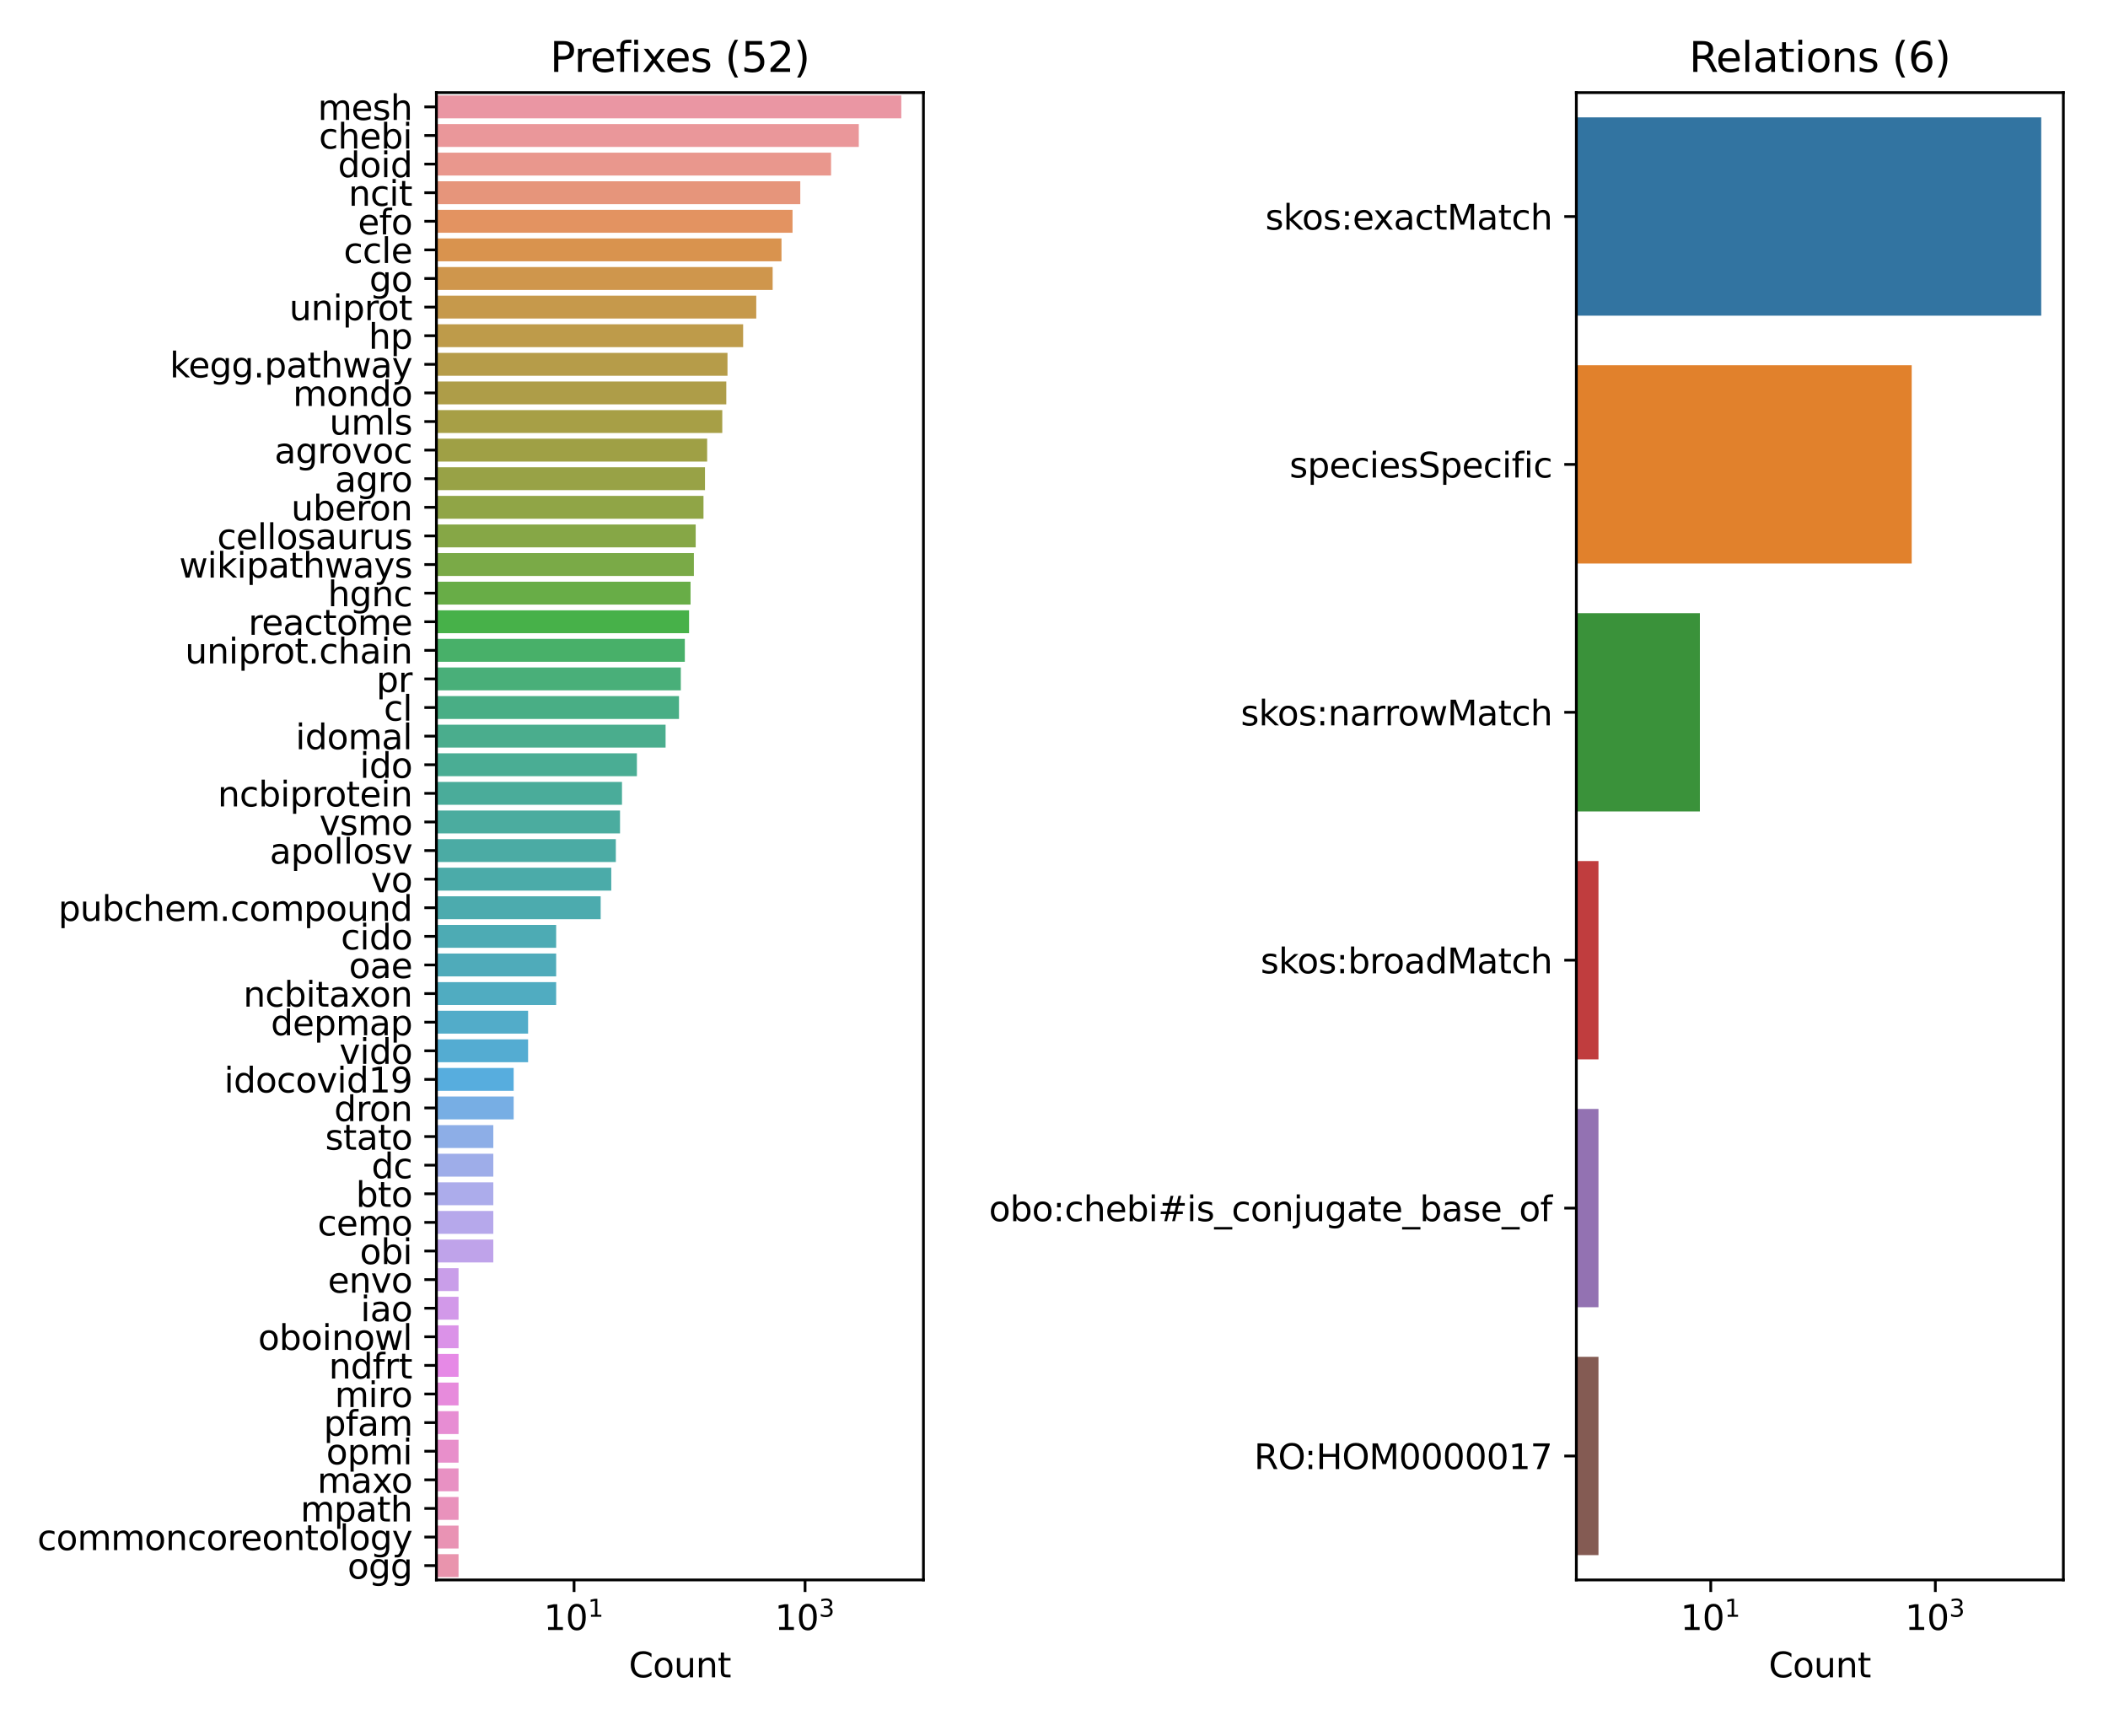 <?xml version="1.0" encoding="utf-8" standalone="no"?>
<!DOCTYPE svg PUBLIC "-//W3C//DTD SVG 1.1//EN"
  "http://www.w3.org/Graphics/SVG/1.1/DTD/svg11.dtd">
<svg xmlns:xlink="http://www.w3.org/1999/xlink" width="612pt" height="504pt" viewBox="0 0 612 504" xmlns="http://www.w3.org/2000/svg" version="1.1">
 <defs>
  <style type="text/css">*{stroke-linejoin: round; stroke-linecap: butt}</style>
 </defs>
 <g id="figure_1">
  <g id="patch_1">
   <path d="M 0 504 
L 612 504 
L 612 0 
L 0 0 
z
" style="fill: #ffffff"/>
  </g>
  <g id="axes_1">
   <g id="patch_2">
    <path d="M 126.7 458.728 
L 268.093 458.728 
L 268.093 26.88 
L 126.7 26.88 
z
" style="fill: #ffffff"/>
   </g>
   <g id="patch_3">
    <path d="M -33400.996 27.71 
L 261.666 27.71 
L 261.666 34.354 
L -33400.996 34.354 
z
" clip-path="url(#pb8727582c0)" style="fill: #ea96a3"/>
   </g>
   <g id="patch_4">
    <path d="M -33400.996 36.015 
L 249.326 36.015 
L 249.326 42.659 
L -33400.996 42.659 
z
" clip-path="url(#pb8727582c0)" style="fill: #ea979a"/>
   </g>
   <g id="patch_5">
    <path d="M -33400.996 44.32 
L 241.276 44.32 
L 241.276 50.964 
L -33400.996 50.964 
z
" clip-path="url(#pb8727582c0)" style="fill: #e9978d"/>
   </g>
   <g id="patch_6">
    <path d="M -33400.996 52.625 
L 232.34 52.625 
L 232.34 59.269 
L -33400.996 59.269 
z
" clip-path="url(#pb8727582c0)" style="fill: #e6957b"/>
   </g>
   <g id="patch_7">
    <path d="M -33400.996 60.93 
L 230.092 60.93 
L 230.092 67.573 
L -33400.996 67.573 
z
" clip-path="url(#pb8727582c0)" style="fill: #e39361"/>
   </g>
   <g id="patch_8">
    <path d="M -33400.996 69.234 
L 226.884 69.234 
L 226.884 75.878 
L -33400.996 75.878 
z
" clip-path="url(#pb8727582c0)" style="fill: #d9934e"/>
   </g>
   <g id="patch_9">
    <path d="M -33400.996 77.539 
L 224.317 77.539 
L 224.317 84.183 
L -33400.996 84.183 
z
" clip-path="url(#pb8727582c0)" style="fill: #cf964c"/>
   </g>
   <g id="patch_10">
    <path d="M -33400.996 85.844 
L 219.561 85.844 
L 219.561 92.488 
L -33400.996 92.488 
z
" clip-path="url(#pb8727582c0)" style="fill: #c6994b"/>
   </g>
   <g id="patch_11">
    <path d="M -33400.996 94.149 
L 215.751 94.149 
L 215.751 100.792 
L -33400.996 100.792 
z
" clip-path="url(#pb8727582c0)" style="fill: #be9b4a"/>
   </g>
   <g id="patch_12">
    <path d="M -33400.996 102.453 
L 211.207 102.453 
L 211.207 109.097 
L -33400.996 109.097 
z
" clip-path="url(#pb8727582c0)" style="fill: #b69c49"/>
   </g>
   <g id="patch_13">
    <path d="M -33400.996 110.758 
L 210.861 110.758 
L 210.861 117.402 
L -33400.996 117.402 
z
" clip-path="url(#pb8727582c0)" style="fill: #ae9d48"/>
   </g>
   <g id="patch_14">
    <path d="M -33400.996 119.063 
L 209.695 119.063 
L 209.695 125.707 
L -33400.996 125.707 
z
" clip-path="url(#pb8727582c0)" style="fill: #a79f46"/>
   </g>
   <g id="patch_15">
    <path d="M -33400.996 127.368 
L 205.302 127.368 
L 205.302 134.012 
L -33400.996 134.012 
z
" clip-path="url(#pb8727582c0)" style="fill: #9fa045"/>
   </g>
   <g id="patch_16">
    <path d="M -33400.996 135.672 
L 204.673 135.672 
L 204.673 142.316 
L -33400.996 142.316 
z
" clip-path="url(#pb8727582c0)" style="fill: #98a246"/>
   </g>
   <g id="patch_17">
    <path d="M -33400.996 143.977 
L 204.239 143.977 
L 204.239 150.621 
L -33400.996 150.621 
z
" clip-path="url(#pb8727582c0)" style="fill: #90a546"/>
   </g>
   <g id="patch_18">
    <path d="M -33400.996 152.282 
L 201.975 152.282 
L 201.975 158.926 
L -33400.996 158.926 
z
" clip-path="url(#pb8727582c0)" style="fill: #86a746"/>
   </g>
   <g id="patch_19">
    <path d="M -33400.996 160.587 
L 201.45 160.587 
L 201.45 167.231 
L -33400.996 167.231 
z
" clip-path="url(#pb8727582c0)" style="fill: #7aaa47"/>
   </g>
   <g id="patch_20">
    <path d="M -33400.996 168.892 
L 200.484 168.892 
L 200.484 175.535 
L -33400.996 175.535 
z
" clip-path="url(#pb8727582c0)" style="fill: #68ad47"/>
   </g>
   <g id="patch_21">
    <path d="M -33400.996 177.196 
L 200.049 177.196 
L 200.049 183.84 
L -33400.996 183.84 
z
" clip-path="url(#pb8727582c0)" style="fill: #47b149"/>
   </g>
   <g id="patch_22">
    <path d="M -33400.996 185.501 
L 198.822 185.501 
L 198.822 192.145 
L -33400.996 192.145 
z
" clip-path="url(#pb8727582c0)" style="fill: #48b069"/>
   </g>
   <g id="patch_23">
    <path d="M -33400.996 193.806 
L 197.656 193.806 
L 197.656 200.45 
L -33400.996 200.45 
z
" clip-path="url(#pb8727582c0)" style="fill: #49af79"/>
   </g>
   <g id="patch_24">
    <path d="M -33400.996 202.111 
L 197.126 202.111 
L 197.126 208.754 
L -33400.996 208.754 
z
" clip-path="url(#pb8727582c0)" style="fill: #49ae85"/>
   </g>
   <g id="patch_25">
    <path d="M -33400.996 210.415 
L 193.233 210.415 
L 193.233 217.059 
L -33400.996 217.059 
z
" clip-path="url(#pb8727582c0)" style="fill: #4aad8d"/>
   </g>
   <g id="patch_26">
    <path d="M -33400.996 218.72 
L 184.906 218.72 
L 184.906 225.364 
L -33400.996 225.364 
z
" clip-path="url(#pb8727582c0)" style="fill: #4aad94"/>
   </g>
   <g id="patch_27">
    <path d="M -33400.996 227.025 
L 180.577 227.025 
L 180.577 233.669 
L -33400.996 233.669 
z
" clip-path="url(#pb8727582c0)" style="fill: #4aac9a"/>
   </g>
   <g id="patch_28">
    <path d="M -33400.996 235.33 
L 180.006 235.33 
L 180.006 241.974 
L -33400.996 241.974 
z
" clip-path="url(#pb8727582c0)" style="fill: #4bac9f"/>
   </g>
   <g id="patch_29">
    <path d="M -33400.996 243.634 
L 178.791 243.634 
L 178.791 250.278 
L -33400.996 250.278 
z
" clip-path="url(#pb8727582c0)" style="fill: #4baba4"/>
   </g>
   <g id="patch_30">
    <path d="M -33400.996 251.939 
L 177.466 251.939 
L 177.466 258.583 
L -33400.996 258.583 
z
" clip-path="url(#pb8727582c0)" style="fill: #4baba9"/>
   </g>
   <g id="patch_31">
    <path d="M -33400.996 260.244 
L 174.389 260.244 
L 174.389 266.888 
L -33400.996 266.888 
z
" clip-path="url(#pb8727582c0)" style="fill: #4cabae"/>
   </g>
   <g id="patch_32">
    <path d="M -33400.996 268.549 
L 161.467 268.549 
L 161.467 275.193 
L -33400.996 275.193 
z
" clip-path="url(#pb8727582c0)" style="fill: #4dabb4"/>
   </g>
   <g id="patch_33">
    <path d="M -33400.996 276.854 
L 161.467 276.854 
L 161.467 283.497 
L -33400.996 283.497 
z
" clip-path="url(#pb8727582c0)" style="fill: #4fabba"/>
   </g>
   <g id="patch_34">
    <path d="M -33400.996 285.158 
L 161.467 285.158 
L 161.467 291.802 
L -33400.996 291.802 
z
" clip-path="url(#pb8727582c0)" style="fill: #50acc1"/>
   </g>
   <g id="patch_35">
    <path d="M -33400.996 293.463 
L 153.317 293.463 
L 153.317 300.107 
L -33400.996 300.107 
z
" clip-path="url(#pb8727582c0)" style="fill: #52acc9"/>
   </g>
   <g id="patch_36">
    <path d="M -33400.996 301.768 
L 153.317 301.768 
L 153.317 308.412 
L -33400.996 308.412 
z
" clip-path="url(#pb8727582c0)" style="fill: #54acd2"/>
   </g>
   <g id="patch_37">
    <path d="M -33400.996 310.073 
L 149.127 310.073 
L 149.127 316.716 
L -33400.996 316.716 
z
" clip-path="url(#pb8727582c0)" style="fill: #57adde"/>
   </g>
   <g id="patch_38">
    <path d="M -33400.996 318.377 
L 149.127 318.377 
L 149.127 325.021 
L -33400.996 325.021 
z
" clip-path="url(#pb8727582c0)" style="fill: #77aee4"/>
   </g>
   <g id="patch_39">
    <path d="M -33400.996 326.682 
L 143.222 326.682 
L 143.222 333.326 
L -33400.996 333.326 
z
" clip-path="url(#pb8727582c0)" style="fill: #8daee7"/>
   </g>
   <g id="patch_40">
    <path d="M -33400.996 334.987 
L 143.222 334.987 
L 143.222 341.631 
L -33400.996 341.631 
z
" clip-path="url(#pb8727582c0)" style="fill: #9eade9"/>
   </g>
   <g id="patch_41">
    <path d="M -33400.996 343.292 
L 143.222 343.292 
L 143.222 349.936 
L -33400.996 349.936 
z
" clip-path="url(#pb8727582c0)" style="fill: #acaceb"/>
   </g>
   <g id="patch_42">
    <path d="M -33400.996 351.596 
L 143.222 351.596 
L 143.222 358.24 
L -33400.996 358.24 
z
" clip-path="url(#pb8727582c0)" style="fill: #b6a8eb"/>
   </g>
   <g id="patch_43">
    <path d="M -33400.996 359.901 
L 143.222 359.901 
L 143.222 366.545 
L -33400.996 366.545 
z
" clip-path="url(#pb8727582c0)" style="fill: #bfa3ea"/>
   </g>
   <g id="patch_44">
    <path d="M -33400.996 368.206 
L 133.127 368.206 
L 133.127 374.85 
L -33400.996 374.85 
z
" clip-path="url(#pb8727582c0)" style="fill: #c99ee9"/>
   </g>
   <g id="patch_45">
    <path d="M -33400.996 376.511 
L 133.127 376.511 
L 133.127 383.155 
L -33400.996 383.155 
z
" clip-path="url(#pb8727582c0)" style="fill: #d299e9"/>
   </g>
   <g id="patch_46">
    <path d="M -33400.996 384.816 
L 133.127 384.816 
L 133.127 391.459 
L -33400.996 391.459 
z
" clip-path="url(#pb8727582c0)" style="fill: #db92e8"/>
   </g>
   <g id="patch_47">
    <path d="M -33400.996 393.12 
L 133.127 393.12 
L 133.127 399.764 
L -33400.996 399.764 
z
" clip-path="url(#pb8727582c0)" style="fill: #e689e6"/>
   </g>
   <g id="patch_48">
    <path d="M -33400.996 401.425 
L 133.127 401.425 
L 133.127 408.069 
L -33400.996 408.069 
z
" clip-path="url(#pb8727582c0)" style="fill: #e78bdc"/>
   </g>
   <g id="patch_49">
    <path d="M -33400.996 409.73 
L 133.127 409.73 
L 133.127 416.374 
L -33400.996 416.374 
z
" clip-path="url(#pb8727582c0)" style="fill: #e78dd3"/>
   </g>
   <g id="patch_50">
    <path d="M -33400.996 418.035 
L 133.127 418.035 
L 133.127 424.678 
L -33400.996 424.678 
z
" clip-path="url(#pb8727582c0)" style="fill: #e88fcb"/>
   </g>
   <g id="patch_51">
    <path d="M -33400.996 426.339 
L 133.127 426.339 
L 133.127 432.983 
L -33400.996 432.983 
z
" clip-path="url(#pb8727582c0)" style="fill: #e891c3"/>
   </g>
   <g id="patch_52">
    <path d="M -33400.996 434.644 
L 133.127 434.644 
L 133.127 441.288 
L -33400.996 441.288 
z
" clip-path="url(#pb8727582c0)" style="fill: #e992bc"/>
   </g>
   <g id="patch_53">
    <path d="M -33400.996 442.949 
L 133.127 442.949 
L 133.127 449.593 
L -33400.996 449.593 
z
" clip-path="url(#pb8727582c0)" style="fill: #e993b4"/>
   </g>
   <g id="patch_54">
    <path d="M -33400.996 451.254 
L 133.127 451.254 
L 133.127 457.898 
L -33400.996 457.898 
z
" clip-path="url(#pb8727582c0)" style="fill: #e994ad"/>
   </g>
   <g id="matplotlib.axis_1">
    <g id="xtick_1">
     <g id="line2d_1">
      <defs>
       <path id="m81950e9f8c" d="M 0 0 
L 0 3.5 
" style="stroke: #000000; stroke-width: 0.8"/>
      </defs>
      <g>
       <use xlink:href="#m81950e9f8c" x="166.661" y="458.728" style="stroke: #000000; stroke-width: 0.8"/>
      </g>
     </g>
     <g id="text_1">
      <!-- $\mathdefault{10^{1}}$ -->
      <g transform="translate(157.861 473.326) scale(0.1 -0.1)">
       <defs>
        <path id="DejaVuSans-31" d="M 794 531 
L 1825 531 
L 1825 4091 
L 703 3866 
L 703 4441 
L 1819 4666 
L 2450 4666 
L 2450 531 
L 3481 531 
L 3481 0 
L 794 0 
L 794 531 
z
" transform="scale(0.016)"/>
        <path id="DejaVuSans-30" d="M 2034 4250 
Q 1547 4250 1301 3770 
Q 1056 3291 1056 2328 
Q 1056 1369 1301 889 
Q 1547 409 2034 409 
Q 2525 409 2770 889 
Q 3016 1369 3016 2328 
Q 3016 3291 2770 3770 
Q 2525 4250 2034 4250 
z
M 2034 4750 
Q 2819 4750 3233 4129 
Q 3647 3509 3647 2328 
Q 3647 1150 3233 529 
Q 2819 -91 2034 -91 
Q 1250 -91 836 529 
Q 422 1150 422 2328 
Q 422 3509 836 4129 
Q 1250 4750 2034 4750 
z
" transform="scale(0.016)"/>
       </defs>
       <use xlink:href="#DejaVuSans-31" transform="translate(0 0.684)"/>
       <use xlink:href="#DejaVuSans-30" transform="translate(63.623 0.684)"/>
       <use xlink:href="#DejaVuSans-31" transform="translate(128.203 38.966) scale(0.7)"/>
      </g>
     </g>
    </g>
    <g id="xtick_2">
     <g id="line2d_2">
      <g>
       <use xlink:href="#m81950e9f8c" x="233.729" y="458.728" style="stroke: #000000; stroke-width: 0.8"/>
      </g>
     </g>
     <g id="text_2">
      <!-- $\mathdefault{10^{3}}$ -->
      <g transform="translate(224.929 473.326) scale(0.1 -0.1)">
       <defs>
        <path id="DejaVuSans-33" d="M 2597 2516 
Q 3050 2419 3304 2112 
Q 3559 1806 3559 1356 
Q 3559 666 3084 287 
Q 2609 -91 1734 -91 
Q 1441 -91 1130 -33 
Q 819 25 488 141 
L 488 750 
Q 750 597 1062 519 
Q 1375 441 1716 441 
Q 2309 441 2620 675 
Q 2931 909 2931 1356 
Q 2931 1769 2642 2001 
Q 2353 2234 1838 2234 
L 1294 2234 
L 1294 2753 
L 1863 2753 
Q 2328 2753 2575 2939 
Q 2822 3125 2822 3475 
Q 2822 3834 2567 4026 
Q 2313 4219 1838 4219 
Q 1578 4219 1281 4162 
Q 984 4106 628 3988 
L 628 4550 
Q 988 4650 1302 4700 
Q 1616 4750 1894 4750 
Q 2613 4750 3031 4423 
Q 3450 4097 3450 3541 
Q 3450 3153 3228 2886 
Q 3006 2619 2597 2516 
z
" transform="scale(0.016)"/>
       </defs>
       <use xlink:href="#DejaVuSans-31" transform="translate(0 0.766)"/>
       <use xlink:href="#DejaVuSans-30" transform="translate(63.623 0.766)"/>
       <use xlink:href="#DejaVuSans-33" transform="translate(128.203 39.047) scale(0.7)"/>
      </g>
     </g>
    </g>
    <g id="text_3">
     <!-- Count -->
     <g transform="translate(182.548 487.005) scale(0.1 -0.1)">
      <defs>
       <path id="DejaVuSans-43" d="M 4122 4306 
L 4122 3641 
Q 3803 3938 3442 4084 
Q 3081 4231 2675 4231 
Q 1875 4231 1450 3742 
Q 1025 3253 1025 2328 
Q 1025 1406 1450 917 
Q 1875 428 2675 428 
Q 3081 428 3442 575 
Q 3803 722 4122 1019 
L 4122 359 
Q 3791 134 3420 21 
Q 3050 -91 2638 -91 
Q 1578 -91 968 557 
Q 359 1206 359 2328 
Q 359 3453 968 4101 
Q 1578 4750 2638 4750 
Q 3056 4750 3426 4639 
Q 3797 4528 4122 4306 
z
" transform="scale(0.016)"/>
       <path id="DejaVuSans-6f" d="M 1959 3097 
Q 1497 3097 1228 2736 
Q 959 2375 959 1747 
Q 959 1119 1226 758 
Q 1494 397 1959 397 
Q 2419 397 2687 759 
Q 2956 1122 2956 1747 
Q 2956 2369 2687 2733 
Q 2419 3097 1959 3097 
z
M 1959 3584 
Q 2709 3584 3137 3096 
Q 3566 2609 3566 1747 
Q 3566 888 3137 398 
Q 2709 -91 1959 -91 
Q 1206 -91 779 398 
Q 353 888 353 1747 
Q 353 2609 779 3096 
Q 1206 3584 1959 3584 
z
" transform="scale(0.016)"/>
       <path id="DejaVuSans-75" d="M 544 1381 
L 544 3500 
L 1119 3500 
L 1119 1403 
Q 1119 906 1312 657 
Q 1506 409 1894 409 
Q 2359 409 2629 706 
Q 2900 1003 2900 1516 
L 2900 3500 
L 3475 3500 
L 3475 0 
L 2900 0 
L 2900 538 
Q 2691 219 2414 64 
Q 2138 -91 1772 -91 
Q 1169 -91 856 284 
Q 544 659 544 1381 
z
M 1991 3584 
L 1991 3584 
z
" transform="scale(0.016)"/>
       <path id="DejaVuSans-6e" d="M 3513 2113 
L 3513 0 
L 2938 0 
L 2938 2094 
Q 2938 2591 2744 2837 
Q 2550 3084 2163 3084 
Q 1697 3084 1428 2787 
Q 1159 2491 1159 1978 
L 1159 0 
L 581 0 
L 581 3500 
L 1159 3500 
L 1159 2956 
Q 1366 3272 1645 3428 
Q 1925 3584 2291 3584 
Q 2894 3584 3203 3211 
Q 3513 2838 3513 2113 
z
" transform="scale(0.016)"/>
       <path id="DejaVuSans-74" d="M 1172 4494 
L 1172 3500 
L 2356 3500 
L 2356 3053 
L 1172 3053 
L 1172 1153 
Q 1172 725 1289 603 
Q 1406 481 1766 481 
L 2356 481 
L 2356 0 
L 1766 0 
Q 1100 0 847 248 
Q 594 497 594 1153 
L 594 3053 
L 172 3053 
L 172 3500 
L 594 3500 
L 594 4494 
L 1172 4494 
z
" transform="scale(0.016)"/>
      </defs>
      <use xlink:href="#DejaVuSans-43"/>
      <use xlink:href="#DejaVuSans-6f" x="69.824"/>
      <use xlink:href="#DejaVuSans-75" x="131.006"/>
      <use xlink:href="#DejaVuSans-6e" x="194.385"/>
      <use xlink:href="#DejaVuSans-74" x="257.764"/>
     </g>
    </g>
   </g>
   <g id="matplotlib.axis_2">
    <g id="ytick_1">
     <g id="line2d_3">
      <defs>
       <path id="m776267f59c" d="M 0 0 
L -3.5 0 
" style="stroke: #000000; stroke-width: 0.8"/>
      </defs>
      <g>
       <use xlink:href="#m776267f59c" x="126.7" y="31.032" style="stroke: #000000; stroke-width: 0.8"/>
      </g>
     </g>
     <g id="text_4">
      <!-- mesh -->
      <g transform="translate(92.259 34.832) scale(0.1 -0.1)">
       <defs>
        <path id="DejaVuSans-6d" d="M 3328 2828 
Q 3544 3216 3844 3400 
Q 4144 3584 4550 3584 
Q 5097 3584 5394 3201 
Q 5691 2819 5691 2113 
L 5691 0 
L 5113 0 
L 5113 2094 
Q 5113 2597 4934 2840 
Q 4756 3084 4391 3084 
Q 3944 3084 3684 2787 
Q 3425 2491 3425 1978 
L 3425 0 
L 2847 0 
L 2847 2094 
Q 2847 2600 2669 2842 
Q 2491 3084 2119 3084 
Q 1678 3084 1418 2786 
Q 1159 2488 1159 1978 
L 1159 0 
L 581 0 
L 581 3500 
L 1159 3500 
L 1159 2956 
Q 1356 3278 1631 3431 
Q 1906 3584 2284 3584 
Q 2666 3584 2933 3390 
Q 3200 3197 3328 2828 
z
" transform="scale(0.016)"/>
        <path id="DejaVuSans-65" d="M 3597 1894 
L 3597 1613 
L 953 1613 
Q 991 1019 1311 708 
Q 1631 397 2203 397 
Q 2534 397 2845 478 
Q 3156 559 3463 722 
L 3463 178 
Q 3153 47 2828 -22 
Q 2503 -91 2169 -91 
Q 1331 -91 842 396 
Q 353 884 353 1716 
Q 353 2575 817 3079 
Q 1281 3584 2069 3584 
Q 2775 3584 3186 3129 
Q 3597 2675 3597 1894 
z
M 3022 2063 
Q 3016 2534 2758 2815 
Q 2500 3097 2075 3097 
Q 1594 3097 1305 2825 
Q 1016 2553 972 2059 
L 3022 2063 
z
" transform="scale(0.016)"/>
        <path id="DejaVuSans-73" d="M 2834 3397 
L 2834 2853 
Q 2591 2978 2328 3040 
Q 2066 3103 1784 3103 
Q 1356 3103 1142 2972 
Q 928 2841 928 2578 
Q 928 2378 1081 2264 
Q 1234 2150 1697 2047 
L 1894 2003 
Q 2506 1872 2764 1633 
Q 3022 1394 3022 966 
Q 3022 478 2636 193 
Q 2250 -91 1575 -91 
Q 1294 -91 989 -36 
Q 684 19 347 128 
L 347 722 
Q 666 556 975 473 
Q 1284 391 1588 391 
Q 1994 391 2212 530 
Q 2431 669 2431 922 
Q 2431 1156 2273 1281 
Q 2116 1406 1581 1522 
L 1381 1569 
Q 847 1681 609 1914 
Q 372 2147 372 2553 
Q 372 3047 722 3315 
Q 1072 3584 1716 3584 
Q 2034 3584 2315 3537 
Q 2597 3491 2834 3397 
z
" transform="scale(0.016)"/>
        <path id="DejaVuSans-68" d="M 3513 2113 
L 3513 0 
L 2938 0 
L 2938 2094 
Q 2938 2591 2744 2837 
Q 2550 3084 2163 3084 
Q 1697 3084 1428 2787 
Q 1159 2491 1159 1978 
L 1159 0 
L 581 0 
L 581 4863 
L 1159 4863 
L 1159 2956 
Q 1366 3272 1645 3428 
Q 1925 3584 2291 3584 
Q 2894 3584 3203 3211 
Q 3513 2838 3513 2113 
z
" transform="scale(0.016)"/>
       </defs>
       <use xlink:href="#DejaVuSans-6d"/>
       <use xlink:href="#DejaVuSans-65" x="97.412"/>
       <use xlink:href="#DejaVuSans-73" x="158.936"/>
       <use xlink:href="#DejaVuSans-68" x="211.035"/>
      </g>
     </g>
    </g>
    <g id="ytick_2">
     <g id="line2d_4">
      <g>
       <use xlink:href="#m776267f59c" x="126.7" y="39.337" style="stroke: #000000; stroke-width: 0.8"/>
      </g>
     </g>
     <g id="text_5">
      <!-- chebi -->
      <g transform="translate(92.584 43.136) scale(0.1 -0.1)">
       <defs>
        <path id="DejaVuSans-63" d="M 3122 3366 
L 3122 2828 
Q 2878 2963 2633 3030 
Q 2388 3097 2138 3097 
Q 1578 3097 1268 2742 
Q 959 2388 959 1747 
Q 959 1106 1268 751 
Q 1578 397 2138 397 
Q 2388 397 2633 464 
Q 2878 531 3122 666 
L 3122 134 
Q 2881 22 2623 -34 
Q 2366 -91 2075 -91 
Q 1284 -91 818 406 
Q 353 903 353 1747 
Q 353 2603 823 3093 
Q 1294 3584 2113 3584 
Q 2378 3584 2631 3529 
Q 2884 3475 3122 3366 
z
" transform="scale(0.016)"/>
        <path id="DejaVuSans-62" d="M 3116 1747 
Q 3116 2381 2855 2742 
Q 2594 3103 2138 3103 
Q 1681 3103 1420 2742 
Q 1159 2381 1159 1747 
Q 1159 1113 1420 752 
Q 1681 391 2138 391 
Q 2594 391 2855 752 
Q 3116 1113 3116 1747 
z
M 1159 2969 
Q 1341 3281 1617 3432 
Q 1894 3584 2278 3584 
Q 2916 3584 3314 3078 
Q 3713 2572 3713 1747 
Q 3713 922 3314 415 
Q 2916 -91 2278 -91 
Q 1894 -91 1617 61 
Q 1341 213 1159 525 
L 1159 0 
L 581 0 
L 581 4863 
L 1159 4863 
L 1159 2969 
z
" transform="scale(0.016)"/>
        <path id="DejaVuSans-69" d="M 603 3500 
L 1178 3500 
L 1178 0 
L 603 0 
L 603 3500 
z
M 603 4863 
L 1178 4863 
L 1178 4134 
L 603 4134 
L 603 4863 
z
" transform="scale(0.016)"/>
       </defs>
       <use xlink:href="#DejaVuSans-63"/>
       <use xlink:href="#DejaVuSans-68" x="54.98"/>
       <use xlink:href="#DejaVuSans-65" x="118.359"/>
       <use xlink:href="#DejaVuSans-62" x="179.883"/>
       <use xlink:href="#DejaVuSans-69" x="243.359"/>
      </g>
     </g>
    </g>
    <g id="ytick_3">
     <g id="line2d_5">
      <g>
       <use xlink:href="#m776267f59c" x="126.7" y="47.642" style="stroke: #000000; stroke-width: 0.8"/>
      </g>
     </g>
     <g id="text_6">
      <!-- doid -->
      <g transform="translate(98.106 51.441) scale(0.1 -0.1)">
       <defs>
        <path id="DejaVuSans-64" d="M 2906 2969 
L 2906 4863 
L 3481 4863 
L 3481 0 
L 2906 0 
L 2906 525 
Q 2725 213 2448 61 
Q 2172 -91 1784 -91 
Q 1150 -91 751 415 
Q 353 922 353 1747 
Q 353 2572 751 3078 
Q 1150 3584 1784 3584 
Q 2172 3584 2448 3432 
Q 2725 3281 2906 2969 
z
M 947 1747 
Q 947 1113 1208 752 
Q 1469 391 1925 391 
Q 2381 391 2643 752 
Q 2906 1113 2906 1747 
Q 2906 2381 2643 2742 
Q 2381 3103 1925 3103 
Q 1469 3103 1208 2742 
Q 947 2381 947 1747 
z
" transform="scale(0.016)"/>
       </defs>
       <use xlink:href="#DejaVuSans-64"/>
       <use xlink:href="#DejaVuSans-6f" x="63.477"/>
       <use xlink:href="#DejaVuSans-69" x="124.658"/>
       <use xlink:href="#DejaVuSans-64" x="152.441"/>
      </g>
     </g>
    </g>
    <g id="ytick_4">
     <g id="line2d_6">
      <g>
       <use xlink:href="#m776267f59c" x="126.7" y="55.947" style="stroke: #000000; stroke-width: 0.8"/>
      </g>
     </g>
     <g id="text_7">
      <!-- ncit -->
      <g transform="translate(101.166 59.746) scale(0.1 -0.1)">
       <use xlink:href="#DejaVuSans-6e"/>
       <use xlink:href="#DejaVuSans-63" x="63.379"/>
       <use xlink:href="#DejaVuSans-69" x="118.359"/>
       <use xlink:href="#DejaVuSans-74" x="146.143"/>
      </g>
     </g>
    </g>
    <g id="ytick_5">
     <g id="line2d_7">
      <g>
       <use xlink:href="#m776267f59c" x="126.7" y="64.251" style="stroke: #000000; stroke-width: 0.8"/>
      </g>
     </g>
     <g id="text_8">
      <!-- efo -->
      <g transform="translate(103.908 68.051) scale(0.1 -0.1)">
       <defs>
        <path id="DejaVuSans-66" d="M 2375 4863 
L 2375 4384 
L 1825 4384 
Q 1516 4384 1395 4259 
Q 1275 4134 1275 3809 
L 1275 3500 
L 2222 3500 
L 2222 3053 
L 1275 3053 
L 1275 0 
L 697 0 
L 697 3053 
L 147 3053 
L 147 3500 
L 697 3500 
L 697 3744 
Q 697 4328 969 4595 
Q 1241 4863 1831 4863 
L 2375 4863 
z
" transform="scale(0.016)"/>
       </defs>
       <use xlink:href="#DejaVuSans-65"/>
       <use xlink:href="#DejaVuSans-66" x="61.523"/>
       <use xlink:href="#DejaVuSans-6f" x="96.729"/>
      </g>
     </g>
    </g>
    <g id="ytick_6">
     <g id="line2d_8">
      <g>
       <use xlink:href="#m776267f59c" x="126.7" y="72.556" style="stroke: #000000; stroke-width: 0.8"/>
      </g>
     </g>
     <g id="text_9">
      <!-- ccle -->
      <g transform="translate(99.772 76.355) scale(0.1 -0.1)">
       <defs>
        <path id="DejaVuSans-6c" d="M 603 4863 
L 1178 4863 
L 1178 0 
L 603 0 
L 603 4863 
z
" transform="scale(0.016)"/>
       </defs>
       <use xlink:href="#DejaVuSans-63"/>
       <use xlink:href="#DejaVuSans-63" x="54.98"/>
       <use xlink:href="#DejaVuSans-6c" x="109.961"/>
       <use xlink:href="#DejaVuSans-65" x="137.744"/>
      </g>
     </g>
    </g>
    <g id="ytick_7">
     <g id="line2d_9">
      <g>
       <use xlink:href="#m776267f59c" x="126.7" y="80.861" style="stroke: #000000; stroke-width: 0.8"/>
      </g>
     </g>
     <g id="text_10">
      <!-- go -->
      <g transform="translate(107.233 84.66) scale(0.1 -0.1)">
       <defs>
        <path id="DejaVuSans-67" d="M 2906 1791 
Q 2906 2416 2648 2759 
Q 2391 3103 1925 3103 
Q 1463 3103 1205 2759 
Q 947 2416 947 1791 
Q 947 1169 1205 825 
Q 1463 481 1925 481 
Q 2391 481 2648 825 
Q 2906 1169 2906 1791 
z
M 3481 434 
Q 3481 -459 3084 -895 
Q 2688 -1331 1869 -1331 
Q 1566 -1331 1297 -1286 
Q 1028 -1241 775 -1147 
L 775 -588 
Q 1028 -725 1275 -790 
Q 1522 -856 1778 -856 
Q 2344 -856 2625 -561 
Q 2906 -266 2906 331 
L 2906 616 
Q 2728 306 2450 153 
Q 2172 0 1784 0 
Q 1141 0 747 490 
Q 353 981 353 1791 
Q 353 2603 747 3093 
Q 1141 3584 1784 3584 
Q 2172 3584 2450 3431 
Q 2728 3278 2906 2969 
L 2906 3500 
L 3481 3500 
L 3481 434 
z
" transform="scale(0.016)"/>
       </defs>
       <use xlink:href="#DejaVuSans-67"/>
       <use xlink:href="#DejaVuSans-6f" x="63.477"/>
      </g>
     </g>
    </g>
    <g id="ytick_8">
     <g id="line2d_10">
      <g>
       <use xlink:href="#m776267f59c" x="126.7" y="89.166" style="stroke: #000000; stroke-width: 0.8"/>
      </g>
     </g>
     <g id="text_11">
      <!-- uniprot -->
      <g transform="translate(83.973 92.965) scale(0.1 -0.1)">
       <defs>
        <path id="DejaVuSans-70" d="M 1159 525 
L 1159 -1331 
L 581 -1331 
L 581 3500 
L 1159 3500 
L 1159 2969 
Q 1341 3281 1617 3432 
Q 1894 3584 2278 3584 
Q 2916 3584 3314 3078 
Q 3713 2572 3713 1747 
Q 3713 922 3314 415 
Q 2916 -91 2278 -91 
Q 1894 -91 1617 61 
Q 1341 213 1159 525 
z
M 3116 1747 
Q 3116 2381 2855 2742 
Q 2594 3103 2138 3103 
Q 1681 3103 1420 2742 
Q 1159 2381 1159 1747 
Q 1159 1113 1420 752 
Q 1681 391 2138 391 
Q 2594 391 2855 752 
Q 3116 1113 3116 1747 
z
" transform="scale(0.016)"/>
        <path id="DejaVuSans-72" d="M 2631 2963 
Q 2534 3019 2420 3045 
Q 2306 3072 2169 3072 
Q 1681 3072 1420 2755 
Q 1159 2438 1159 1844 
L 1159 0 
L 581 0 
L 581 3500 
L 1159 3500 
L 1159 2956 
Q 1341 3275 1631 3429 
Q 1922 3584 2338 3584 
Q 2397 3584 2469 3576 
Q 2541 3569 2628 3553 
L 2631 2963 
z
" transform="scale(0.016)"/>
       </defs>
       <use xlink:href="#DejaVuSans-75"/>
       <use xlink:href="#DejaVuSans-6e" x="63.379"/>
       <use xlink:href="#DejaVuSans-69" x="126.758"/>
       <use xlink:href="#DejaVuSans-70" x="154.541"/>
       <use xlink:href="#DejaVuSans-72" x="218.018"/>
       <use xlink:href="#DejaVuSans-6f" x="256.881"/>
       <use xlink:href="#DejaVuSans-74" x="318.062"/>
      </g>
     </g>
    </g>
    <g id="ytick_9">
     <g id="line2d_11">
      <g>
       <use xlink:href="#m776267f59c" x="126.7" y="97.471" style="stroke: #000000; stroke-width: 0.8"/>
      </g>
     </g>
     <g id="text_12">
      <!-- hp -->
      <g transform="translate(107.014 101.27) scale(0.1 -0.1)">
       <use xlink:href="#DejaVuSans-68"/>
       <use xlink:href="#DejaVuSans-70" x="63.379"/>
      </g>
     </g>
    </g>
    <g id="ytick_10">
     <g id="line2d_12">
      <g>
       <use xlink:href="#m776267f59c" x="126.7" y="105.775" style="stroke: #000000; stroke-width: 0.8"/>
      </g>
     </g>
     <g id="text_13">
      <!-- kegg.pathway -->
      <g transform="translate(49.284 109.575) scale(0.1 -0.1)">
       <defs>
        <path id="DejaVuSans-6b" d="M 581 4863 
L 1159 4863 
L 1159 1991 
L 2875 3500 
L 3609 3500 
L 1753 1863 
L 3688 0 
L 2938 0 
L 1159 1709 
L 1159 0 
L 581 0 
L 581 4863 
z
" transform="scale(0.016)"/>
        <path id="DejaVuSans-2e" d="M 684 794 
L 1344 794 
L 1344 0 
L 684 0 
L 684 794 
z
" transform="scale(0.016)"/>
        <path id="DejaVuSans-61" d="M 2194 1759 
Q 1497 1759 1228 1600 
Q 959 1441 959 1056 
Q 959 750 1161 570 
Q 1363 391 1709 391 
Q 2188 391 2477 730 
Q 2766 1069 2766 1631 
L 2766 1759 
L 2194 1759 
z
M 3341 1997 
L 3341 0 
L 2766 0 
L 2766 531 
Q 2569 213 2275 61 
Q 1981 -91 1556 -91 
Q 1019 -91 701 211 
Q 384 513 384 1019 
Q 384 1609 779 1909 
Q 1175 2209 1959 2209 
L 2766 2209 
L 2766 2266 
Q 2766 2663 2505 2880 
Q 2244 3097 1772 3097 
Q 1472 3097 1187 3025 
Q 903 2953 641 2809 
L 641 3341 
Q 956 3463 1253 3523 
Q 1550 3584 1831 3584 
Q 2591 3584 2966 3190 
Q 3341 2797 3341 1997 
z
" transform="scale(0.016)"/>
        <path id="DejaVuSans-77" d="M 269 3500 
L 844 3500 
L 1563 769 
L 2278 3500 
L 2956 3500 
L 3675 769 
L 4391 3500 
L 4966 3500 
L 4050 0 
L 3372 0 
L 2619 2869 
L 1863 0 
L 1184 0 
L 269 3500 
z
" transform="scale(0.016)"/>
        <path id="DejaVuSans-79" d="M 2059 -325 
Q 1816 -950 1584 -1140 
Q 1353 -1331 966 -1331 
L 506 -1331 
L 506 -850 
L 844 -850 
Q 1081 -850 1212 -737 
Q 1344 -625 1503 -206 
L 1606 56 
L 191 3500 
L 800 3500 
L 1894 763 
L 2988 3500 
L 3597 3500 
L 2059 -325 
z
" transform="scale(0.016)"/>
       </defs>
       <use xlink:href="#DejaVuSans-6b"/>
       <use xlink:href="#DejaVuSans-65" x="54.285"/>
       <use xlink:href="#DejaVuSans-67" x="115.809"/>
       <use xlink:href="#DejaVuSans-67" x="179.285"/>
       <use xlink:href="#DejaVuSans-2e" x="242.762"/>
       <use xlink:href="#DejaVuSans-70" x="274.549"/>
       <use xlink:href="#DejaVuSans-61" x="338.025"/>
       <use xlink:href="#DejaVuSans-74" x="399.305"/>
       <use xlink:href="#DejaVuSans-68" x="438.514"/>
       <use xlink:href="#DejaVuSans-77" x="501.893"/>
       <use xlink:href="#DejaVuSans-61" x="583.68"/>
       <use xlink:href="#DejaVuSans-79" x="644.959"/>
      </g>
     </g>
    </g>
    <g id="ytick_11">
     <g id="line2d_13">
      <g>
       <use xlink:href="#m776267f59c" x="126.7" y="114.08" style="stroke: #000000; stroke-width: 0.8"/>
      </g>
     </g>
     <g id="text_14">
      <!-- mondo -->
      <g transform="translate(85.036 117.879) scale(0.1 -0.1)">
       <use xlink:href="#DejaVuSans-6d"/>
       <use xlink:href="#DejaVuSans-6f" x="97.412"/>
       <use xlink:href="#DejaVuSans-6e" x="158.594"/>
       <use xlink:href="#DejaVuSans-64" x="221.973"/>
       <use xlink:href="#DejaVuSans-6f" x="285.449"/>
      </g>
     </g>
    </g>
    <g id="ytick_12">
     <g id="line2d_14">
      <g>
       <use xlink:href="#m776267f59c" x="126.7" y="122.385" style="stroke: #000000; stroke-width: 0.8"/>
      </g>
     </g>
     <g id="text_15">
      <!-- umls -->
      <g transform="translate(95.634 126.184) scale(0.1 -0.1)">
       <use xlink:href="#DejaVuSans-75"/>
       <use xlink:href="#DejaVuSans-6d" x="63.379"/>
       <use xlink:href="#DejaVuSans-6c" x="160.791"/>
       <use xlink:href="#DejaVuSans-73" x="188.574"/>
      </g>
     </g>
    </g>
    <g id="ytick_13">
     <g id="line2d_15">
      <g>
       <use xlink:href="#m776267f59c" x="126.7" y="130.69" style="stroke: #000000; stroke-width: 0.8"/>
      </g>
     </g>
     <g id="text_16">
      <!-- agrovoc -->
      <g transform="translate(79.683 134.489) scale(0.1 -0.1)">
       <defs>
        <path id="DejaVuSans-76" d="M 191 3500 
L 800 3500 
L 1894 563 
L 2988 3500 
L 3597 3500 
L 2284 0 
L 1503 0 
L 191 3500 
z
" transform="scale(0.016)"/>
       </defs>
       <use xlink:href="#DejaVuSans-61"/>
       <use xlink:href="#DejaVuSans-67" x="61.279"/>
       <use xlink:href="#DejaVuSans-72" x="124.756"/>
       <use xlink:href="#DejaVuSans-6f" x="163.619"/>
       <use xlink:href="#DejaVuSans-76" x="224.801"/>
       <use xlink:href="#DejaVuSans-6f" x="283.98"/>
       <use xlink:href="#DejaVuSans-63" x="345.162"/>
      </g>
     </g>
    </g>
    <g id="ytick_14">
     <g id="line2d_16">
      <g>
       <use xlink:href="#m776267f59c" x="126.7" y="138.994" style="stroke: #000000; stroke-width: 0.8"/>
      </g>
     </g>
     <g id="text_17">
      <!-- agro -->
      <g transform="translate(97.219 142.794) scale(0.1 -0.1)">
       <use xlink:href="#DejaVuSans-61"/>
       <use xlink:href="#DejaVuSans-67" x="61.279"/>
       <use xlink:href="#DejaVuSans-72" x="124.756"/>
       <use xlink:href="#DejaVuSans-6f" x="163.619"/>
      </g>
     </g>
    </g>
    <g id="ytick_15">
     <g id="line2d_17">
      <g>
       <use xlink:href="#m776267f59c" x="126.7" y="147.299" style="stroke: #000000; stroke-width: 0.8"/>
      </g>
     </g>
     <g id="text_18">
      <!-- uberon -->
      <g transform="translate(84.519 151.098) scale(0.1 -0.1)">
       <use xlink:href="#DejaVuSans-75"/>
       <use xlink:href="#DejaVuSans-62" x="63.379"/>
       <use xlink:href="#DejaVuSans-65" x="126.855"/>
       <use xlink:href="#DejaVuSans-72" x="188.379"/>
       <use xlink:href="#DejaVuSans-6f" x="227.242"/>
       <use xlink:href="#DejaVuSans-6e" x="288.424"/>
      </g>
     </g>
    </g>
    <g id="ytick_16">
     <g id="line2d_18">
      <g>
       <use xlink:href="#m776267f59c" x="126.7" y="155.604" style="stroke: #000000; stroke-width: 0.8"/>
      </g>
     </g>
     <g id="text_19">
      <!-- cellosaurus -->
      <g transform="translate(63.041 159.403) scale(0.1 -0.1)">
       <use xlink:href="#DejaVuSans-63"/>
       <use xlink:href="#DejaVuSans-65" x="54.98"/>
       <use xlink:href="#DejaVuSans-6c" x="116.504"/>
       <use xlink:href="#DejaVuSans-6c" x="144.287"/>
       <use xlink:href="#DejaVuSans-6f" x="172.07"/>
       <use xlink:href="#DejaVuSans-73" x="233.252"/>
       <use xlink:href="#DejaVuSans-61" x="285.352"/>
       <use xlink:href="#DejaVuSans-75" x="346.631"/>
       <use xlink:href="#DejaVuSans-72" x="410.01"/>
       <use xlink:href="#DejaVuSans-75" x="451.123"/>
       <use xlink:href="#DejaVuSans-73" x="514.502"/>
      </g>
     </g>
    </g>
    <g id="ytick_17">
     <g id="line2d_19">
      <g>
       <use xlink:href="#m776267f59c" x="126.7" y="163.909" style="stroke: #000000; stroke-width: 0.8"/>
      </g>
     </g>
     <g id="text_20">
      <!-- wikipathways -->
      <g transform="translate(52.006 167.708) scale(0.1 -0.1)">
       <use xlink:href="#DejaVuSans-77"/>
       <use xlink:href="#DejaVuSans-69" x="81.787"/>
       <use xlink:href="#DejaVuSans-6b" x="109.57"/>
       <use xlink:href="#DejaVuSans-69" x="167.48"/>
       <use xlink:href="#DejaVuSans-70" x="195.264"/>
       <use xlink:href="#DejaVuSans-61" x="258.74"/>
       <use xlink:href="#DejaVuSans-74" x="320.02"/>
       <use xlink:href="#DejaVuSans-68" x="359.229"/>
       <use xlink:href="#DejaVuSans-77" x="422.607"/>
       <use xlink:href="#DejaVuSans-61" x="504.395"/>
       <use xlink:href="#DejaVuSans-79" x="565.674"/>
       <use xlink:href="#DejaVuSans-73" x="624.854"/>
      </g>
     </g>
    </g>
    <g id="ytick_18">
     <g id="line2d_20">
      <g>
       <use xlink:href="#m776267f59c" x="126.7" y="172.213" style="stroke: #000000; stroke-width: 0.8"/>
      </g>
     </g>
     <g id="text_21">
      <!-- hgnc -->
      <g transform="translate(95.178 176.013) scale(0.1 -0.1)">
       <use xlink:href="#DejaVuSans-68"/>
       <use xlink:href="#DejaVuSans-67" x="63.379"/>
       <use xlink:href="#DejaVuSans-6e" x="126.855"/>
       <use xlink:href="#DejaVuSans-63" x="190.234"/>
      </g>
     </g>
    </g>
    <g id="ytick_19">
     <g id="line2d_21">
      <g>
       <use xlink:href="#m776267f59c" x="126.7" y="180.518" style="stroke: #000000; stroke-width: 0.8"/>
      </g>
     </g>
     <g id="text_22">
      <!-- reactome -->
      <g transform="translate(72.102 184.317) scale(0.1 -0.1)">
       <use xlink:href="#DejaVuSans-72"/>
       <use xlink:href="#DejaVuSans-65" x="38.863"/>
       <use xlink:href="#DejaVuSans-61" x="100.387"/>
       <use xlink:href="#DejaVuSans-63" x="161.666"/>
       <use xlink:href="#DejaVuSans-74" x="216.646"/>
       <use xlink:href="#DejaVuSans-6f" x="255.855"/>
       <use xlink:href="#DejaVuSans-6d" x="317.037"/>
       <use xlink:href="#DejaVuSans-65" x="414.449"/>
      </g>
     </g>
    </g>
    <g id="ytick_20">
     <g id="line2d_22">
      <g>
       <use xlink:href="#m776267f59c" x="126.7" y="188.823" style="stroke: #000000; stroke-width: 0.8"/>
      </g>
     </g>
     <g id="text_23">
      <!-- uniprot.chain -->
      <g transform="translate(53.716 192.622) scale(0.1 -0.1)">
       <use xlink:href="#DejaVuSans-75"/>
       <use xlink:href="#DejaVuSans-6e" x="63.379"/>
       <use xlink:href="#DejaVuSans-69" x="126.758"/>
       <use xlink:href="#DejaVuSans-70" x="154.541"/>
       <use xlink:href="#DejaVuSans-72" x="218.018"/>
       <use xlink:href="#DejaVuSans-6f" x="256.881"/>
       <use xlink:href="#DejaVuSans-74" x="318.062"/>
       <use xlink:href="#DejaVuSans-2e" x="357.271"/>
       <use xlink:href="#DejaVuSans-63" x="389.059"/>
       <use xlink:href="#DejaVuSans-68" x="444.039"/>
       <use xlink:href="#DejaVuSans-61" x="507.418"/>
       <use xlink:href="#DejaVuSans-69" x="568.697"/>
       <use xlink:href="#DejaVuSans-6e" x="596.48"/>
      </g>
     </g>
    </g>
    <g id="ytick_21">
     <g id="line2d_23">
      <g>
       <use xlink:href="#m776267f59c" x="126.7" y="197.128" style="stroke: #000000; stroke-width: 0.8"/>
      </g>
     </g>
     <g id="text_24">
      <!-- pr -->
      <g transform="translate(109.241 200.927) scale(0.1 -0.1)">
       <use xlink:href="#DejaVuSans-70"/>
       <use xlink:href="#DejaVuSans-72" x="63.477"/>
      </g>
     </g>
    </g>
    <g id="ytick_22">
     <g id="line2d_24">
      <g>
       <use xlink:href="#m776267f59c" x="126.7" y="205.433" style="stroke: #000000; stroke-width: 0.8"/>
      </g>
     </g>
     <g id="text_25">
      <!-- cl -->
      <g transform="translate(111.423 209.232) scale(0.1 -0.1)">
       <use xlink:href="#DejaVuSans-63"/>
       <use xlink:href="#DejaVuSans-6c" x="54.98"/>
      </g>
     </g>
    </g>
    <g id="ytick_23">
     <g id="line2d_25">
      <g>
       <use xlink:href="#m776267f59c" x="126.7" y="213.737" style="stroke: #000000; stroke-width: 0.8"/>
      </g>
     </g>
     <g id="text_26">
      <!-- idomal -->
      <g transform="translate(85.808 217.537) scale(0.1 -0.1)">
       <use xlink:href="#DejaVuSans-69"/>
       <use xlink:href="#DejaVuSans-64" x="27.783"/>
       <use xlink:href="#DejaVuSans-6f" x="91.26"/>
       <use xlink:href="#DejaVuSans-6d" x="152.441"/>
       <use xlink:href="#DejaVuSans-61" x="249.854"/>
       <use xlink:href="#DejaVuSans-6c" x="311.133"/>
      </g>
     </g>
    </g>
    <g id="ytick_24">
     <g id="line2d_26">
      <g>
       <use xlink:href="#m776267f59c" x="126.7" y="222.042" style="stroke: #000000; stroke-width: 0.8"/>
      </g>
     </g>
     <g id="text_27">
      <!-- ido -->
      <g transform="translate(104.455 225.841) scale(0.1 -0.1)">
       <use xlink:href="#DejaVuSans-69"/>
       <use xlink:href="#DejaVuSans-64" x="27.783"/>
       <use xlink:href="#DejaVuSans-6f" x="91.26"/>
      </g>
     </g>
    </g>
    <g id="ytick_25">
     <g id="line2d_27">
      <g>
       <use xlink:href="#m776267f59c" x="126.7" y="230.347" style="stroke: #000000; stroke-width: 0.8"/>
      </g>
     </g>
     <g id="text_28">
      <!-- ncbiprotein -->
      <g transform="translate(63.195 234.146) scale(0.1 -0.1)">
       <use xlink:href="#DejaVuSans-6e"/>
       <use xlink:href="#DejaVuSans-63" x="63.379"/>
       <use xlink:href="#DejaVuSans-62" x="118.359"/>
       <use xlink:href="#DejaVuSans-69" x="181.836"/>
       <use xlink:href="#DejaVuSans-70" x="209.619"/>
       <use xlink:href="#DejaVuSans-72" x="273.096"/>
       <use xlink:href="#DejaVuSans-6f" x="311.959"/>
       <use xlink:href="#DejaVuSans-74" x="373.141"/>
       <use xlink:href="#DejaVuSans-65" x="412.35"/>
       <use xlink:href="#DejaVuSans-69" x="473.873"/>
       <use xlink:href="#DejaVuSans-6e" x="501.656"/>
      </g>
     </g>
    </g>
    <g id="ytick_26">
     <g id="line2d_28">
      <g>
       <use xlink:href="#m776267f59c" x="126.7" y="238.652" style="stroke: #000000; stroke-width: 0.8"/>
      </g>
     </g>
     <g id="text_29">
      <!-- vsmo -->
      <g transform="translate(92.713 242.451) scale(0.1 -0.1)">
       <use xlink:href="#DejaVuSans-76"/>
       <use xlink:href="#DejaVuSans-73" x="59.18"/>
       <use xlink:href="#DejaVuSans-6d" x="111.279"/>
       <use xlink:href="#DejaVuSans-6f" x="208.691"/>
      </g>
     </g>
    </g>
    <g id="ytick_27">
     <g id="line2d_29">
      <g>
       <use xlink:href="#m776267f59c" x="126.7" y="246.956" style="stroke: #000000; stroke-width: 0.8"/>
      </g>
     </g>
     <g id="text_30">
      <!-- apollosv -->
      <g transform="translate(78.302 250.756) scale(0.1 -0.1)">
       <use xlink:href="#DejaVuSans-61"/>
       <use xlink:href="#DejaVuSans-70" x="61.279"/>
       <use xlink:href="#DejaVuSans-6f" x="124.756"/>
       <use xlink:href="#DejaVuSans-6c" x="185.938"/>
       <use xlink:href="#DejaVuSans-6c" x="213.721"/>
       <use xlink:href="#DejaVuSans-6f" x="241.504"/>
       <use xlink:href="#DejaVuSans-73" x="302.686"/>
       <use xlink:href="#DejaVuSans-76" x="354.785"/>
      </g>
     </g>
    </g>
    <g id="ytick_28">
     <g id="line2d_30">
      <g>
       <use xlink:href="#m776267f59c" x="126.7" y="255.261" style="stroke: #000000; stroke-width: 0.8"/>
      </g>
     </g>
     <g id="text_31">
      <!-- vo -->
      <g transform="translate(107.662 259.06) scale(0.1 -0.1)">
       <use xlink:href="#DejaVuSans-76"/>
       <use xlink:href="#DejaVuSans-6f" x="59.18"/>
      </g>
     </g>
    </g>
    <g id="ytick_29">
     <g id="line2d_31">
      <g>
       <use xlink:href="#m776267f59c" x="126.7" y="263.566" style="stroke: #000000; stroke-width: 0.8"/>
      </g>
     </g>
     <g id="text_32">
      <!-- pubchem.compound -->
      <g transform="translate(16.909 267.365) scale(0.1 -0.1)">
       <use xlink:href="#DejaVuSans-70"/>
       <use xlink:href="#DejaVuSans-75" x="63.477"/>
       <use xlink:href="#DejaVuSans-62" x="126.855"/>
       <use xlink:href="#DejaVuSans-63" x="190.332"/>
       <use xlink:href="#DejaVuSans-68" x="245.312"/>
       <use xlink:href="#DejaVuSans-65" x="308.691"/>
       <use xlink:href="#DejaVuSans-6d" x="370.215"/>
       <use xlink:href="#DejaVuSans-2e" x="467.627"/>
       <use xlink:href="#DejaVuSans-63" x="499.414"/>
       <use xlink:href="#DejaVuSans-6f" x="554.395"/>
       <use xlink:href="#DejaVuSans-6d" x="615.576"/>
       <use xlink:href="#DejaVuSans-70" x="712.988"/>
       <use xlink:href="#DejaVuSans-6f" x="776.465"/>
       <use xlink:href="#DejaVuSans-75" x="837.646"/>
       <use xlink:href="#DejaVuSans-6e" x="901.025"/>
       <use xlink:href="#DejaVuSans-64" x="964.404"/>
      </g>
     </g>
    </g>
    <g id="ytick_30">
     <g id="line2d_32">
      <g>
       <use xlink:href="#m776267f59c" x="126.7" y="271.871" style="stroke: #000000; stroke-width: 0.8"/>
      </g>
     </g>
     <g id="text_33">
      <!-- cido -->
      <g transform="translate(98.956 275.67) scale(0.1 -0.1)">
       <use xlink:href="#DejaVuSans-63"/>
       <use xlink:href="#DejaVuSans-69" x="54.98"/>
       <use xlink:href="#DejaVuSans-64" x="82.764"/>
       <use xlink:href="#DejaVuSans-6f" x="146.24"/>
      </g>
     </g>
    </g>
    <g id="ytick_31">
     <g id="line2d_33">
      <g>
       <use xlink:href="#m776267f59c" x="126.7" y="280.175" style="stroke: #000000; stroke-width: 0.8"/>
      </g>
     </g>
     <g id="text_34">
      <!-- oae -->
      <g transform="translate(101.3 283.975) scale(0.1 -0.1)">
       <use xlink:href="#DejaVuSans-6f"/>
       <use xlink:href="#DejaVuSans-61" x="61.182"/>
       <use xlink:href="#DejaVuSans-65" x="122.461"/>
      </g>
     </g>
    </g>
    <g id="ytick_32">
     <g id="line2d_34">
      <g>
       <use xlink:href="#m776267f59c" x="126.7" y="288.48" style="stroke: #000000; stroke-width: 0.8"/>
      </g>
     </g>
     <g id="text_35">
      <!-- ncbitaxon -->
      <g transform="translate(70.627 292.279) scale(0.1 -0.1)">
       <defs>
        <path id="DejaVuSans-78" d="M 3513 3500 
L 2247 1797 
L 3578 0 
L 2900 0 
L 1881 1375 
L 863 0 
L 184 0 
L 1544 1831 
L 300 3500 
L 978 3500 
L 1906 2253 
L 2834 3500 
L 3513 3500 
z
" transform="scale(0.016)"/>
       </defs>
       <use xlink:href="#DejaVuSans-6e"/>
       <use xlink:href="#DejaVuSans-63" x="63.379"/>
       <use xlink:href="#DejaVuSans-62" x="118.359"/>
       <use xlink:href="#DejaVuSans-69" x="181.836"/>
       <use xlink:href="#DejaVuSans-74" x="209.619"/>
       <use xlink:href="#DejaVuSans-61" x="248.828"/>
       <use xlink:href="#DejaVuSans-78" x="310.107"/>
       <use xlink:href="#DejaVuSans-6f" x="366.162"/>
       <use xlink:href="#DejaVuSans-6e" x="427.344"/>
      </g>
     </g>
    </g>
    <g id="ytick_33">
     <g id="line2d_35">
      <g>
       <use xlink:href="#m776267f59c" x="126.7" y="296.785" style="stroke: #000000; stroke-width: 0.8"/>
      </g>
     </g>
     <g id="text_36">
      <!-- depmap -->
      <g transform="translate(78.633 300.584) scale(0.1 -0.1)">
       <use xlink:href="#DejaVuSans-64"/>
       <use xlink:href="#DejaVuSans-65" x="63.477"/>
       <use xlink:href="#DejaVuSans-70" x="125"/>
       <use xlink:href="#DejaVuSans-6d" x="188.477"/>
       <use xlink:href="#DejaVuSans-61" x="285.889"/>
       <use xlink:href="#DejaVuSans-70" x="347.168"/>
      </g>
     </g>
    </g>
    <g id="ytick_34">
     <g id="line2d_36">
      <g>
       <use xlink:href="#m776267f59c" x="126.7" y="305.09" style="stroke: #000000; stroke-width: 0.8"/>
      </g>
     </g>
     <g id="text_37">
      <!-- vido -->
      <g transform="translate(98.536 308.889) scale(0.1 -0.1)">
       <use xlink:href="#DejaVuSans-76"/>
       <use xlink:href="#DejaVuSans-69" x="59.18"/>
       <use xlink:href="#DejaVuSans-64" x="86.963"/>
       <use xlink:href="#DejaVuSans-6f" x="150.439"/>
      </g>
     </g>
    </g>
    <g id="ytick_35">
     <g id="line2d_37">
      <g>
       <use xlink:href="#m776267f59c" x="126.7" y="313.395" style="stroke: #000000; stroke-width: 0.8"/>
      </g>
     </g>
     <g id="text_38">
      <!-- idocovid19 -->
      <g transform="translate(65.067 317.194) scale(0.1 -0.1)">
       <defs>
        <path id="DejaVuSans-39" d="M 703 97 
L 703 672 
Q 941 559 1184 500 
Q 1428 441 1663 441 
Q 2288 441 2617 861 
Q 2947 1281 2994 2138 
Q 2813 1869 2534 1725 
Q 2256 1581 1919 1581 
Q 1219 1581 811 2004 
Q 403 2428 403 3163 
Q 403 3881 828 4315 
Q 1253 4750 1959 4750 
Q 2769 4750 3195 4129 
Q 3622 3509 3622 2328 
Q 3622 1225 3098 567 
Q 2575 -91 1691 -91 
Q 1453 -91 1209 -44 
Q 966 3 703 97 
z
M 1959 2075 
Q 2384 2075 2632 2365 
Q 2881 2656 2881 3163 
Q 2881 3666 2632 3958 
Q 2384 4250 1959 4250 
Q 1534 4250 1286 3958 
Q 1038 3666 1038 3163 
Q 1038 2656 1286 2365 
Q 1534 2075 1959 2075 
z
" transform="scale(0.016)"/>
       </defs>
       <use xlink:href="#DejaVuSans-69"/>
       <use xlink:href="#DejaVuSans-64" x="27.783"/>
       <use xlink:href="#DejaVuSans-6f" x="91.26"/>
       <use xlink:href="#DejaVuSans-63" x="152.441"/>
       <use xlink:href="#DejaVuSans-6f" x="207.422"/>
       <use xlink:href="#DejaVuSans-76" x="268.604"/>
       <use xlink:href="#DejaVuSans-69" x="327.783"/>
       <use xlink:href="#DejaVuSans-64" x="355.566"/>
       <use xlink:href="#DejaVuSans-31" x="419.043"/>
       <use xlink:href="#DejaVuSans-39" x="482.666"/>
      </g>
     </g>
    </g>
    <g id="ytick_36">
     <g id="line2d_38">
      <g>
       <use xlink:href="#m776267f59c" x="126.7" y="321.699" style="stroke: #000000; stroke-width: 0.8"/>
      </g>
     </g>
     <g id="text_39">
      <!-- dron -->
      <g transform="translate(97.009 325.499) scale(0.1 -0.1)">
       <use xlink:href="#DejaVuSans-64"/>
       <use xlink:href="#DejaVuSans-72" x="63.477"/>
       <use xlink:href="#DejaVuSans-6f" x="102.34"/>
       <use xlink:href="#DejaVuSans-6e" x="163.521"/>
      </g>
     </g>
    </g>
    <g id="ytick_37">
     <g id="line2d_39">
      <g>
       <use xlink:href="#m776267f59c" x="126.7" y="330.004" style="stroke: #000000; stroke-width: 0.8"/>
      </g>
     </g>
     <g id="text_40">
      <!-- stato -->
      <g transform="translate(94.403 333.803) scale(0.1 -0.1)">
       <use xlink:href="#DejaVuSans-73"/>
       <use xlink:href="#DejaVuSans-74" x="52.1"/>
       <use xlink:href="#DejaVuSans-61" x="91.309"/>
       <use xlink:href="#DejaVuSans-74" x="152.588"/>
       <use xlink:href="#DejaVuSans-6f" x="191.797"/>
      </g>
     </g>
    </g>
    <g id="ytick_38">
     <g id="line2d_40">
      <g>
       <use xlink:href="#m776267f59c" x="126.7" y="338.309" style="stroke: #000000; stroke-width: 0.8"/>
      </g>
     </g>
     <g id="text_41">
      <!-- dc -->
      <g transform="translate(107.853 342.108) scale(0.1 -0.1)">
       <use xlink:href="#DejaVuSans-64"/>
       <use xlink:href="#DejaVuSans-63" x="63.477"/>
      </g>
     </g>
    </g>
    <g id="ytick_39">
     <g id="line2d_41">
      <g>
       <use xlink:href="#m776267f59c" x="126.7" y="346.614" style="stroke: #000000; stroke-width: 0.8"/>
      </g>
     </g>
     <g id="text_42">
      <!-- bto -->
      <g transform="translate(103.312 350.413) scale(0.1 -0.1)">
       <use xlink:href="#DejaVuSans-62"/>
       <use xlink:href="#DejaVuSans-74" x="63.477"/>
       <use xlink:href="#DejaVuSans-6f" x="102.686"/>
      </g>
     </g>
    </g>
    <g id="ytick_40">
     <g id="line2d_42">
      <g>
       <use xlink:href="#m776267f59c" x="126.7" y="354.918" style="stroke: #000000; stroke-width: 0.8"/>
      </g>
     </g>
     <g id="text_43">
      <!-- cemo -->
      <g transform="translate(92.189 358.718) scale(0.1 -0.1)">
       <use xlink:href="#DejaVuSans-63"/>
       <use xlink:href="#DejaVuSans-65" x="54.98"/>
       <use xlink:href="#DejaVuSans-6d" x="116.504"/>
       <use xlink:href="#DejaVuSans-6f" x="213.916"/>
      </g>
     </g>
    </g>
    <g id="ytick_41">
     <g id="line2d_43">
      <g>
       <use xlink:href="#m776267f59c" x="126.7" y="363.223" style="stroke: #000000; stroke-width: 0.8"/>
      </g>
     </g>
     <g id="text_44">
      <!-- obi -->
      <g transform="translate(104.455 367.022) scale(0.1 -0.1)">
       <use xlink:href="#DejaVuSans-6f"/>
       <use xlink:href="#DejaVuSans-62" x="61.182"/>
       <use xlink:href="#DejaVuSans-69" x="124.658"/>
      </g>
     </g>
    </g>
    <g id="ytick_42">
     <g id="line2d_44">
      <g>
       <use xlink:href="#m776267f59c" x="126.7" y="371.528" style="stroke: #000000; stroke-width: 0.8"/>
      </g>
     </g>
     <g id="text_45">
      <!-- envo -->
      <g transform="translate(95.172 375.327) scale(0.1 -0.1)">
       <use xlink:href="#DejaVuSans-65"/>
       <use xlink:href="#DejaVuSans-6e" x="61.523"/>
       <use xlink:href="#DejaVuSans-76" x="124.902"/>
       <use xlink:href="#DejaVuSans-6f" x="184.082"/>
      </g>
     </g>
    </g>
    <g id="ytick_43">
     <g id="line2d_45">
      <g>
       <use xlink:href="#m776267f59c" x="126.7" y="379.833" style="stroke: #000000; stroke-width: 0.8"/>
      </g>
     </g>
     <g id="text_46">
      <!-- iao -->
      <g transform="translate(104.675 383.632) scale(0.1 -0.1)">
       <use xlink:href="#DejaVuSans-69"/>
       <use xlink:href="#DejaVuSans-61" x="27.783"/>
       <use xlink:href="#DejaVuSans-6f" x="89.062"/>
      </g>
     </g>
    </g>
    <g id="ytick_44">
     <g id="line2d_46">
      <g>
       <use xlink:href="#m776267f59c" x="126.7" y="388.137" style="stroke: #000000; stroke-width: 0.8"/>
      </g>
     </g>
     <g id="text_47">
      <!-- oboinowl -->
      <g transform="translate(74.923 391.937) scale(0.1 -0.1)">
       <use xlink:href="#DejaVuSans-6f"/>
       <use xlink:href="#DejaVuSans-62" x="61.182"/>
       <use xlink:href="#DejaVuSans-6f" x="124.658"/>
       <use xlink:href="#DejaVuSans-69" x="185.84"/>
       <use xlink:href="#DejaVuSans-6e" x="213.623"/>
       <use xlink:href="#DejaVuSans-6f" x="277.002"/>
       <use xlink:href="#DejaVuSans-77" x="338.184"/>
       <use xlink:href="#DejaVuSans-6c" x="419.971"/>
      </g>
     </g>
    </g>
    <g id="ytick_45">
     <g id="line2d_47">
      <g>
       <use xlink:href="#m776267f59c" x="126.7" y="396.442" style="stroke: #000000; stroke-width: 0.8"/>
      </g>
     </g>
     <g id="text_48">
      <!-- ndfrt -->
      <g transform="translate(95.463 400.241) scale(0.1 -0.1)">
       <use xlink:href="#DejaVuSans-6e"/>
       <use xlink:href="#DejaVuSans-64" x="63.379"/>
       <use xlink:href="#DejaVuSans-66" x="126.855"/>
       <use xlink:href="#DejaVuSans-72" x="162.061"/>
       <use xlink:href="#DejaVuSans-74" x="203.174"/>
      </g>
     </g>
    </g>
    <g id="ytick_46">
     <g id="line2d_48">
      <g>
       <use xlink:href="#m776267f59c" x="126.7" y="404.747" style="stroke: #000000; stroke-width: 0.8"/>
      </g>
     </g>
     <g id="text_49">
      <!-- miro -->
      <g transform="translate(97.177 408.546) scale(0.1 -0.1)">
       <use xlink:href="#DejaVuSans-6d"/>
       <use xlink:href="#DejaVuSans-69" x="97.412"/>
       <use xlink:href="#DejaVuSans-72" x="125.195"/>
       <use xlink:href="#DejaVuSans-6f" x="164.059"/>
      </g>
     </g>
    </g>
    <g id="ytick_47">
     <g id="line2d_49">
      <g>
       <use xlink:href="#m776267f59c" x="126.7" y="413.052" style="stroke: #000000; stroke-width: 0.8"/>
      </g>
     </g>
     <g id="text_50">
      <!-- pfam -->
      <g transform="translate(93.963 416.851) scale(0.1 -0.1)">
       <use xlink:href="#DejaVuSans-70"/>
       <use xlink:href="#DejaVuSans-66" x="63.477"/>
       <use xlink:href="#DejaVuSans-61" x="98.682"/>
       <use xlink:href="#DejaVuSans-6d" x="159.961"/>
      </g>
     </g>
    </g>
    <g id="ytick_48">
     <g id="line2d_50">
      <g>
       <use xlink:href="#m776267f59c" x="126.7" y="421.357" style="stroke: #000000; stroke-width: 0.8"/>
      </g>
     </g>
     <g id="text_51">
      <!-- opmi -->
      <g transform="translate(94.714 425.156) scale(0.1 -0.1)">
       <use xlink:href="#DejaVuSans-6f"/>
       <use xlink:href="#DejaVuSans-70" x="61.182"/>
       <use xlink:href="#DejaVuSans-6d" x="124.658"/>
       <use xlink:href="#DejaVuSans-69" x="222.07"/>
      </g>
     </g>
    </g>
    <g id="ytick_49">
     <g id="line2d_51">
      <g>
       <use xlink:href="#m776267f59c" x="126.7" y="429.661" style="stroke: #000000; stroke-width: 0.8"/>
      </g>
     </g>
     <g id="text_52">
      <!-- maxo -->
      <g transform="translate(92.106 433.461) scale(0.1 -0.1)">
       <use xlink:href="#DejaVuSans-6d"/>
       <use xlink:href="#DejaVuSans-61" x="97.412"/>
       <use xlink:href="#DejaVuSans-78" x="158.691"/>
       <use xlink:href="#DejaVuSans-6f" x="214.746"/>
      </g>
     </g>
    </g>
    <g id="ytick_50">
     <g id="line2d_52">
      <g>
       <use xlink:href="#m776267f59c" x="126.7" y="437.966" style="stroke: #000000; stroke-width: 0.8"/>
      </g>
     </g>
     <g id="text_53">
      <!-- mpath -->
      <g transform="translate(87.225 441.765) scale(0.1 -0.1)">
       <use xlink:href="#DejaVuSans-6d"/>
       <use xlink:href="#DejaVuSans-70" x="97.412"/>
       <use xlink:href="#DejaVuSans-61" x="160.889"/>
       <use xlink:href="#DejaVuSans-74" x="222.168"/>
       <use xlink:href="#DejaVuSans-68" x="261.377"/>
      </g>
     </g>
    </g>
    <g id="ytick_51">
     <g id="line2d_53">
      <g>
       <use xlink:href="#m776267f59c" x="126.7" y="446.271" style="stroke: #000000; stroke-width: 0.8"/>
      </g>
     </g>
     <g id="text_54">
      <!-- commoncoreontology -->
      <g transform="translate(10.83 450.07) scale(0.1 -0.1)">
       <use xlink:href="#DejaVuSans-63"/>
       <use xlink:href="#DejaVuSans-6f" x="54.98"/>
       <use xlink:href="#DejaVuSans-6d" x="116.162"/>
       <use xlink:href="#DejaVuSans-6d" x="213.574"/>
       <use xlink:href="#DejaVuSans-6f" x="310.986"/>
       <use xlink:href="#DejaVuSans-6e" x="372.168"/>
       <use xlink:href="#DejaVuSans-63" x="435.547"/>
       <use xlink:href="#DejaVuSans-6f" x="490.527"/>
       <use xlink:href="#DejaVuSans-72" x="551.709"/>
       <use xlink:href="#DejaVuSans-65" x="590.572"/>
       <use xlink:href="#DejaVuSans-6f" x="652.096"/>
       <use xlink:href="#DejaVuSans-6e" x="713.277"/>
       <use xlink:href="#DejaVuSans-74" x="776.656"/>
       <use xlink:href="#DejaVuSans-6f" x="815.865"/>
       <use xlink:href="#DejaVuSans-6c" x="877.047"/>
       <use xlink:href="#DejaVuSans-6f" x="904.83"/>
       <use xlink:href="#DejaVuSans-67" x="966.012"/>
       <use xlink:href="#DejaVuSans-79" x="1029.488"/>
      </g>
     </g>
    </g>
    <g id="ytick_52">
     <g id="line2d_54">
      <g>
       <use xlink:href="#m776267f59c" x="126.7" y="454.576" style="stroke: #000000; stroke-width: 0.8"/>
      </g>
     </g>
     <g id="text_55">
      <!-- ogg -->
      <g transform="translate(100.884 458.375) scale(0.1 -0.1)">
       <use xlink:href="#DejaVuSans-6f"/>
       <use xlink:href="#DejaVuSans-67" x="61.182"/>
       <use xlink:href="#DejaVuSans-67" x="124.658"/>
      </g>
     </g>
    </g>
   </g>
   <g id="patch_55">
    <path d="M 126.7 458.728 
L 126.7 26.88 
" style="fill: none; stroke: #000000; stroke-width: 0.8; stroke-linejoin: miter; stroke-linecap: square"/>
   </g>
   <g id="patch_56">
    <path d="M 268.093 458.728 
L 268.093 26.88 
" style="fill: none; stroke: #000000; stroke-width: 0.8; stroke-linejoin: miter; stroke-linecap: square"/>
   </g>
   <g id="patch_57">
    <path d="M 126.7 458.728 
L 268.093 458.728 
" style="fill: none; stroke: #000000; stroke-width: 0.8; stroke-linejoin: miter; stroke-linecap: square"/>
   </g>
   <g id="patch_58">
    <path d="M 126.7 26.88 
L 268.093 26.88 
" style="fill: none; stroke: #000000; stroke-width: 0.8; stroke-linejoin: miter; stroke-linecap: square"/>
   </g>
   <g id="text_56">
    <!-- Prefixes (52) -->
    <g transform="translate(159.676 20.88) scale(0.12 -0.12)">
     <defs>
      <path id="DejaVuSans-50" d="M 1259 4147 
L 1259 2394 
L 2053 2394 
Q 2494 2394 2734 2622 
Q 2975 2850 2975 3272 
Q 2975 3691 2734 3919 
Q 2494 4147 2053 4147 
L 1259 4147 
z
M 628 4666 
L 2053 4666 
Q 2838 4666 3239 4311 
Q 3641 3956 3641 3272 
Q 3641 2581 3239 2228 
Q 2838 1875 2053 1875 
L 1259 1875 
L 1259 0 
L 628 0 
L 628 4666 
z
" transform="scale(0.016)"/>
      <path id="DejaVuSans-20" transform="scale(0.016)"/>
      <path id="DejaVuSans-28" d="M 1984 4856 
Q 1566 4138 1362 3434 
Q 1159 2731 1159 2009 
Q 1159 1288 1364 580 
Q 1569 -128 1984 -844 
L 1484 -844 
Q 1016 -109 783 600 
Q 550 1309 550 2009 
Q 550 2706 781 3412 
Q 1013 4119 1484 4856 
L 1984 4856 
z
" transform="scale(0.016)"/>
      <path id="DejaVuSans-35" d="M 691 4666 
L 3169 4666 
L 3169 4134 
L 1269 4134 
L 1269 2991 
Q 1406 3038 1543 3061 
Q 1681 3084 1819 3084 
Q 2600 3084 3056 2656 
Q 3513 2228 3513 1497 
Q 3513 744 3044 326 
Q 2575 -91 1722 -91 
Q 1428 -91 1123 -41 
Q 819 9 494 109 
L 494 744 
Q 775 591 1075 516 
Q 1375 441 1709 441 
Q 2250 441 2565 725 
Q 2881 1009 2881 1497 
Q 2881 1984 2565 2268 
Q 2250 2553 1709 2553 
Q 1456 2553 1204 2497 
Q 953 2441 691 2322 
L 691 4666 
z
" transform="scale(0.016)"/>
      <path id="DejaVuSans-32" d="M 1228 531 
L 3431 531 
L 3431 0 
L 469 0 
L 469 531 
Q 828 903 1448 1529 
Q 2069 2156 2228 2338 
Q 2531 2678 2651 2914 
Q 2772 3150 2772 3378 
Q 2772 3750 2511 3984 
Q 2250 4219 1831 4219 
Q 1534 4219 1204 4116 
Q 875 4013 500 3803 
L 500 4441 
Q 881 4594 1212 4672 
Q 1544 4750 1819 4750 
Q 2544 4750 2975 4387 
Q 3406 4025 3406 3419 
Q 3406 3131 3298 2873 
Q 3191 2616 2906 2266 
Q 2828 2175 2409 1742 
Q 1991 1309 1228 531 
z
" transform="scale(0.016)"/>
      <path id="DejaVuSans-29" d="M 513 4856 
L 1013 4856 
Q 1481 4119 1714 3412 
Q 1947 2706 1947 2009 
Q 1947 1309 1714 600 
Q 1481 -109 1013 -844 
L 513 -844 
Q 928 -128 1133 580 
Q 1338 1288 1338 2009 
Q 1338 2731 1133 3434 
Q 928 4138 513 4856 
z
" transform="scale(0.016)"/>
     </defs>
     <use xlink:href="#DejaVuSans-50"/>
     <use xlink:href="#DejaVuSans-72" x="58.553"/>
     <use xlink:href="#DejaVuSans-65" x="97.416"/>
     <use xlink:href="#DejaVuSans-66" x="158.939"/>
     <use xlink:href="#DejaVuSans-69" x="194.145"/>
     <use xlink:href="#DejaVuSans-78" x="221.928"/>
     <use xlink:href="#DejaVuSans-65" x="277.982"/>
     <use xlink:href="#DejaVuSans-73" x="339.506"/>
     <use xlink:href="#DejaVuSans-20" x="391.605"/>
     <use xlink:href="#DejaVuSans-28" x="423.393"/>
     <use xlink:href="#DejaVuSans-35" x="462.406"/>
     <use xlink:href="#DejaVuSans-32" x="526.029"/>
     <use xlink:href="#DejaVuSans-29" x="589.652"/>
    </g>
   </g>
  </g>
  <g id="axes_2">
   <g id="patch_59">
    <path d="M 457.647 458.728 
L 599.04 458.728 
L 599.04 26.88 
L 457.647 26.88 
z
" style="fill: #ffffff"/>
   </g>
   <g id="patch_60">
    <path d="M -32134.832 34.077 
L 592.613 34.077 
L 592.613 91.657 
L -32134.832 91.657 
z
" clip-path="url(#p69fc7561a8)" style="fill: #3274a1"/>
   </g>
   <g id="patch_61">
    <path d="M -32134.832 106.052 
L 555.011 106.052 
L 555.011 163.632 
L -32134.832 163.632 
z
" clip-path="url(#p69fc7561a8)" style="fill: #e1812c"/>
   </g>
   <g id="patch_62">
    <path d="M -32134.832 178.027 
L 493.514 178.027 
L 493.514 235.607 
L -32134.832 235.607 
z
" clip-path="url(#p69fc7561a8)" style="fill: #3a923a"/>
   </g>
   <g id="patch_63">
    <path d="M -32134.832 250.001 
L 464.074 250.001 
L 464.074 307.581 
L -32134.832 307.581 
z
" clip-path="url(#p69fc7561a8)" style="fill: #c03d3e"/>
   </g>
   <g id="patch_64">
    <path d="M -32134.832 321.976 
L 464.074 321.976 
L 464.074 379.556 
L -32134.832 379.556 
z
" clip-path="url(#p69fc7561a8)" style="fill: #9372b2"/>
   </g>
   <g id="patch_65">
    <path d="M -32134.832 393.951 
L 464.074 393.951 
L 464.074 451.531 
L -32134.832 451.531 
z
" clip-path="url(#p69fc7561a8)" style="fill: #845b53"/>
   </g>
   <g id="matplotlib.axis_3">
    <g id="xtick_3">
     <g id="line2d_55">
      <g>
       <use xlink:href="#m81950e9f8c" x="496.673" y="458.728" style="stroke: #000000; stroke-width: 0.8"/>
      </g>
     </g>
     <g id="text_57">
      <!-- $\mathdefault{10^{1}}$ -->
      <g transform="translate(487.873 473.326) scale(0.1 -0.1)">
       <use xlink:href="#DejaVuSans-31" transform="translate(0 0.684)"/>
       <use xlink:href="#DejaVuSans-30" transform="translate(63.623 0.684)"/>
       <use xlink:href="#DejaVuSans-31" transform="translate(128.203 38.966) scale(0.7)"/>
      </g>
     </g>
    </g>
    <g id="xtick_4">
     <g id="line2d_56">
      <g>
       <use xlink:href="#m81950e9f8c" x="561.871" y="458.728" style="stroke: #000000; stroke-width: 0.8"/>
      </g>
     </g>
     <g id="text_58">
      <!-- $\mathdefault{10^{3}}$ -->
      <g transform="translate(553.071 473.326) scale(0.1 -0.1)">
       <use xlink:href="#DejaVuSans-31" transform="translate(0 0.766)"/>
       <use xlink:href="#DejaVuSans-30" transform="translate(63.623 0.766)"/>
       <use xlink:href="#DejaVuSans-33" transform="translate(128.203 39.047) scale(0.7)"/>
      </g>
     </g>
    </g>
    <g id="text_59">
     <!-- Count -->
     <g transform="translate(513.495 487.005) scale(0.1 -0.1)">
      <use xlink:href="#DejaVuSans-43"/>
      <use xlink:href="#DejaVuSans-6f" x="69.824"/>
      <use xlink:href="#DejaVuSans-75" x="131.006"/>
      <use xlink:href="#DejaVuSans-6e" x="194.385"/>
      <use xlink:href="#DejaVuSans-74" x="257.764"/>
     </g>
    </g>
   </g>
   <g id="matplotlib.axis_4">
    <g id="ytick_53">
     <g id="line2d_57">
      <g>
       <use xlink:href="#m776267f59c" x="457.647" y="62.867" style="stroke: #000000; stroke-width: 0.8"/>
      </g>
     </g>
     <g id="text_60">
      <!-- skos:exactMatch -->
      <g transform="translate(367.356 66.667) scale(0.1 -0.1)">
       <defs>
        <path id="DejaVuSans-3a" d="M 750 794 
L 1409 794 
L 1409 0 
L 750 0 
L 750 794 
z
M 750 3309 
L 1409 3309 
L 1409 2516 
L 750 2516 
L 750 3309 
z
" transform="scale(0.016)"/>
        <path id="DejaVuSans-4d" d="M 628 4666 
L 1569 4666 
L 2759 1491 
L 3956 4666 
L 4897 4666 
L 4897 0 
L 4281 0 
L 4281 4097 
L 3078 897 
L 2444 897 
L 1241 4097 
L 1241 0 
L 628 0 
L 628 4666 
z
" transform="scale(0.016)"/>
       </defs>
       <use xlink:href="#DejaVuSans-73"/>
       <use xlink:href="#DejaVuSans-6b" x="52.1"/>
       <use xlink:href="#DejaVuSans-6f" x="106.385"/>
       <use xlink:href="#DejaVuSans-73" x="167.566"/>
       <use xlink:href="#DejaVuSans-3a" x="219.666"/>
       <use xlink:href="#DejaVuSans-65" x="253.357"/>
       <use xlink:href="#DejaVuSans-78" x="313.131"/>
       <use xlink:href="#DejaVuSans-61" x="372.311"/>
       <use xlink:href="#DejaVuSans-63" x="433.59"/>
       <use xlink:href="#DejaVuSans-74" x="488.57"/>
       <use xlink:href="#DejaVuSans-4d" x="527.779"/>
       <use xlink:href="#DejaVuSans-61" x="614.059"/>
       <use xlink:href="#DejaVuSans-74" x="675.338"/>
       <use xlink:href="#DejaVuSans-63" x="714.547"/>
       <use xlink:href="#DejaVuSans-68" x="769.527"/>
      </g>
     </g>
    </g>
    <g id="ytick_54">
     <g id="line2d_58">
      <g>
       <use xlink:href="#m776267f59c" x="457.647" y="134.842" style="stroke: #000000; stroke-width: 0.8"/>
      </g>
     </g>
     <g id="text_61">
      <!-- speciesSpecific -->
      <g transform="translate(374.374 138.641) scale(0.1 -0.1)">
       <defs>
        <path id="DejaVuSans-53" d="M 3425 4513 
L 3425 3897 
Q 3066 4069 2747 4153 
Q 2428 4238 2131 4238 
Q 1616 4238 1336 4038 
Q 1056 3838 1056 3469 
Q 1056 3159 1242 3001 
Q 1428 2844 1947 2747 
L 2328 2669 
Q 3034 2534 3370 2195 
Q 3706 1856 3706 1288 
Q 3706 609 3251 259 
Q 2797 -91 1919 -91 
Q 1588 -91 1214 -16 
Q 841 59 441 206 
L 441 856 
Q 825 641 1194 531 
Q 1563 422 1919 422 
Q 2459 422 2753 634 
Q 3047 847 3047 1241 
Q 3047 1584 2836 1778 
Q 2625 1972 2144 2069 
L 1759 2144 
Q 1053 2284 737 2584 
Q 422 2884 422 3419 
Q 422 4038 858 4394 
Q 1294 4750 2059 4750 
Q 2388 4750 2728 4690 
Q 3069 4631 3425 4513 
z
" transform="scale(0.016)"/>
       </defs>
       <use xlink:href="#DejaVuSans-73"/>
       <use xlink:href="#DejaVuSans-70" x="52.1"/>
       <use xlink:href="#DejaVuSans-65" x="115.576"/>
       <use xlink:href="#DejaVuSans-63" x="177.1"/>
       <use xlink:href="#DejaVuSans-69" x="232.08"/>
       <use xlink:href="#DejaVuSans-65" x="259.863"/>
       <use xlink:href="#DejaVuSans-73" x="321.387"/>
       <use xlink:href="#DejaVuSans-53" x="373.486"/>
       <use xlink:href="#DejaVuSans-70" x="436.963"/>
       <use xlink:href="#DejaVuSans-65" x="500.439"/>
       <use xlink:href="#DejaVuSans-63" x="561.963"/>
       <use xlink:href="#DejaVuSans-69" x="616.943"/>
       <use xlink:href="#DejaVuSans-66" x="644.727"/>
       <use xlink:href="#DejaVuSans-69" x="679.932"/>
       <use xlink:href="#DejaVuSans-63" x="707.715"/>
      </g>
     </g>
    </g>
    <g id="ytick_55">
     <g id="line2d_59">
      <g>
       <use xlink:href="#m776267f59c" x="457.647" y="206.817" style="stroke: #000000; stroke-width: 0.8"/>
      </g>
     </g>
     <g id="text_62">
      <!-- skos:narrowMatch -->
      <g transform="translate(360.216 210.616) scale(0.1 -0.1)">
       <use xlink:href="#DejaVuSans-73"/>
       <use xlink:href="#DejaVuSans-6b" x="52.1"/>
       <use xlink:href="#DejaVuSans-6f" x="106.385"/>
       <use xlink:href="#DejaVuSans-73" x="167.566"/>
       <use xlink:href="#DejaVuSans-3a" x="219.666"/>
       <use xlink:href="#DejaVuSans-6e" x="253.357"/>
       <use xlink:href="#DejaVuSans-61" x="316.736"/>
       <use xlink:href="#DejaVuSans-72" x="378.016"/>
       <use xlink:href="#DejaVuSans-72" x="417.379"/>
       <use xlink:href="#DejaVuSans-6f" x="456.242"/>
       <use xlink:href="#DejaVuSans-77" x="517.424"/>
       <use xlink:href="#DejaVuSans-4d" x="599.211"/>
       <use xlink:href="#DejaVuSans-61" x="685.49"/>
       <use xlink:href="#DejaVuSans-74" x="746.77"/>
       <use xlink:href="#DejaVuSans-63" x="785.979"/>
       <use xlink:href="#DejaVuSans-68" x="840.959"/>
      </g>
     </g>
    </g>
    <g id="ytick_56">
     <g id="line2d_60">
      <g>
       <use xlink:href="#m776267f59c" x="457.647" y="278.791" style="stroke: #000000; stroke-width: 0.8"/>
      </g>
     </g>
     <g id="text_63">
      <!-- skos:broadMatch -->
      <g transform="translate(365.97 282.591) scale(0.1 -0.1)">
       <use xlink:href="#DejaVuSans-73"/>
       <use xlink:href="#DejaVuSans-6b" x="52.1"/>
       <use xlink:href="#DejaVuSans-6f" x="106.385"/>
       <use xlink:href="#DejaVuSans-73" x="167.566"/>
       <use xlink:href="#DejaVuSans-3a" x="219.666"/>
       <use xlink:href="#DejaVuSans-62" x="253.357"/>
       <use xlink:href="#DejaVuSans-72" x="316.834"/>
       <use xlink:href="#DejaVuSans-6f" x="355.697"/>
       <use xlink:href="#DejaVuSans-61" x="416.879"/>
       <use xlink:href="#DejaVuSans-64" x="478.158"/>
       <use xlink:href="#DejaVuSans-4d" x="541.635"/>
       <use xlink:href="#DejaVuSans-61" x="627.914"/>
       <use xlink:href="#DejaVuSans-74" x="689.193"/>
       <use xlink:href="#DejaVuSans-63" x="728.402"/>
       <use xlink:href="#DejaVuSans-68" x="783.383"/>
      </g>
     </g>
    </g>
    <g id="ytick_57">
     <g id="line2d_61">
      <g>
       <use xlink:href="#m776267f59c" x="457.647" y="350.766" style="stroke: #000000; stroke-width: 0.8"/>
      </g>
     </g>
     <g id="text_64">
      <!-- obo:chebi#is_conjugate_base_of -->
      <g transform="translate(287.111 354.565) scale(0.1 -0.1)">
       <defs>
        <path id="DejaVuSans-23" d="M 3272 2816 
L 2363 2816 
L 2100 1772 
L 3016 1772 
L 3272 2816 
z
M 2803 4594 
L 2478 3297 
L 3391 3297 
L 3719 4594 
L 4219 4594 
L 3897 3297 
L 4872 3297 
L 4872 2816 
L 3775 2816 
L 3519 1772 
L 4513 1772 
L 4513 1294 
L 3397 1294 
L 3072 0 
L 2572 0 
L 2894 1294 
L 1978 1294 
L 1656 0 
L 1153 0 
L 1478 1294 
L 494 1294 
L 494 1772 
L 1594 1772 
L 1856 2816 
L 850 2816 
L 850 3297 
L 1978 3297 
L 2297 4594 
L 2803 4594 
z
" transform="scale(0.016)"/>
        <path id="DejaVuSans-5f" d="M 3263 -1063 
L 3263 -1509 
L -63 -1509 
L -63 -1063 
L 3263 -1063 
z
" transform="scale(0.016)"/>
        <path id="DejaVuSans-6a" d="M 603 3500 
L 1178 3500 
L 1178 -63 
Q 1178 -731 923 -1031 
Q 669 -1331 103 -1331 
L -116 -1331 
L -116 -844 
L 38 -844 
Q 366 -844 484 -692 
Q 603 -541 603 -63 
L 603 3500 
z
M 603 4863 
L 1178 4863 
L 1178 4134 
L 603 4134 
L 603 4863 
z
" transform="scale(0.016)"/>
       </defs>
       <use xlink:href="#DejaVuSans-6f"/>
       <use xlink:href="#DejaVuSans-62" x="61.182"/>
       <use xlink:href="#DejaVuSans-6f" x="124.658"/>
       <use xlink:href="#DejaVuSans-3a" x="185.84"/>
       <use xlink:href="#DejaVuSans-63" x="219.531"/>
       <use xlink:href="#DejaVuSans-68" x="274.512"/>
       <use xlink:href="#DejaVuSans-65" x="337.891"/>
       <use xlink:href="#DejaVuSans-62" x="399.414"/>
       <use xlink:href="#DejaVuSans-69" x="462.891"/>
       <use xlink:href="#DejaVuSans-23" x="490.674"/>
       <use xlink:href="#DejaVuSans-69" x="574.463"/>
       <use xlink:href="#DejaVuSans-73" x="602.246"/>
       <use xlink:href="#DejaVuSans-5f" x="654.346"/>
       <use xlink:href="#DejaVuSans-63" x="704.346"/>
       <use xlink:href="#DejaVuSans-6f" x="759.326"/>
       <use xlink:href="#DejaVuSans-6e" x="820.508"/>
       <use xlink:href="#DejaVuSans-6a" x="883.887"/>
       <use xlink:href="#DejaVuSans-75" x="911.67"/>
       <use xlink:href="#DejaVuSans-67" x="975.049"/>
       <use xlink:href="#DejaVuSans-61" x="1038.525"/>
       <use xlink:href="#DejaVuSans-74" x="1099.805"/>
       <use xlink:href="#DejaVuSans-65" x="1139.014"/>
       <use xlink:href="#DejaVuSans-5f" x="1200.537"/>
       <use xlink:href="#DejaVuSans-62" x="1250.537"/>
       <use xlink:href="#DejaVuSans-61" x="1314.014"/>
       <use xlink:href="#DejaVuSans-73" x="1375.293"/>
       <use xlink:href="#DejaVuSans-65" x="1427.393"/>
       <use xlink:href="#DejaVuSans-5f" x="1488.916"/>
       <use xlink:href="#DejaVuSans-6f" x="1538.916"/>
       <use xlink:href="#DejaVuSans-66" x="1600.098"/>
      </g>
     </g>
    </g>
    <g id="ytick_58">
     <g id="line2d_62">
      <g>
       <use xlink:href="#m776267f59c" x="457.647" y="422.741" style="stroke: #000000; stroke-width: 0.8"/>
      </g>
     </g>
     <g id="text_65">
      <!-- RO:HOM0000017 -->
      <g transform="translate(364.075 426.54) scale(0.1 -0.1)">
       <defs>
        <path id="DejaVuSans-52" d="M 2841 2188 
Q 3044 2119 3236 1894 
Q 3428 1669 3622 1275 
L 4263 0 
L 3584 0 
L 2988 1197 
Q 2756 1666 2539 1819 
Q 2322 1972 1947 1972 
L 1259 1972 
L 1259 0 
L 628 0 
L 628 4666 
L 2053 4666 
Q 2853 4666 3247 4331 
Q 3641 3997 3641 3322 
Q 3641 2881 3436 2590 
Q 3231 2300 2841 2188 
z
M 1259 4147 
L 1259 2491 
L 2053 2491 
Q 2509 2491 2742 2702 
Q 2975 2913 2975 3322 
Q 2975 3731 2742 3939 
Q 2509 4147 2053 4147 
L 1259 4147 
z
" transform="scale(0.016)"/>
        <path id="DejaVuSans-4f" d="M 2522 4238 
Q 1834 4238 1429 3725 
Q 1025 3213 1025 2328 
Q 1025 1447 1429 934 
Q 1834 422 2522 422 
Q 3209 422 3611 934 
Q 4013 1447 4013 2328 
Q 4013 3213 3611 3725 
Q 3209 4238 2522 4238 
z
M 2522 4750 
Q 3503 4750 4090 4092 
Q 4678 3434 4678 2328 
Q 4678 1225 4090 567 
Q 3503 -91 2522 -91 
Q 1538 -91 948 565 
Q 359 1222 359 2328 
Q 359 3434 948 4092 
Q 1538 4750 2522 4750 
z
" transform="scale(0.016)"/>
        <path id="DejaVuSans-48" d="M 628 4666 
L 1259 4666 
L 1259 2753 
L 3553 2753 
L 3553 4666 
L 4184 4666 
L 4184 0 
L 3553 0 
L 3553 2222 
L 1259 2222 
L 1259 0 
L 628 0 
L 628 4666 
z
" transform="scale(0.016)"/>
        <path id="DejaVuSans-37" d="M 525 4666 
L 3525 4666 
L 3525 4397 
L 1831 0 
L 1172 0 
L 2766 4134 
L 525 4134 
L 525 4666 
z
" transform="scale(0.016)"/>
       </defs>
       <use xlink:href="#DejaVuSans-52"/>
       <use xlink:href="#DejaVuSans-4f" x="69.482"/>
       <use xlink:href="#DejaVuSans-3a" x="146.443"/>
       <use xlink:href="#DejaVuSans-48" x="180.135"/>
       <use xlink:href="#DejaVuSans-4f" x="255.33"/>
       <use xlink:href="#DejaVuSans-4d" x="334.041"/>
       <use xlink:href="#DejaVuSans-30" x="420.32"/>
       <use xlink:href="#DejaVuSans-30" x="483.943"/>
       <use xlink:href="#DejaVuSans-30" x="547.566"/>
       <use xlink:href="#DejaVuSans-30" x="611.189"/>
       <use xlink:href="#DejaVuSans-30" x="674.812"/>
       <use xlink:href="#DejaVuSans-31" x="738.436"/>
       <use xlink:href="#DejaVuSans-37" x="802.059"/>
      </g>
     </g>
    </g>
   </g>
   <g id="patch_66">
    <path d="M 457.647 458.728 
L 457.647 26.88 
" style="fill: none; stroke: #000000; stroke-width: 0.8; stroke-linejoin: miter; stroke-linecap: square"/>
   </g>
   <g id="patch_67">
    <path d="M 599.04 458.728 
L 599.04 26.88 
" style="fill: none; stroke: #000000; stroke-width: 0.8; stroke-linejoin: miter; stroke-linecap: square"/>
   </g>
   <g id="patch_68">
    <path d="M 457.647 458.728 
L 599.04 458.728 
" style="fill: none; stroke: #000000; stroke-width: 0.8; stroke-linejoin: miter; stroke-linecap: square"/>
   </g>
   <g id="patch_69">
    <path d="M 457.647 26.88 
L 599.04 26.88 
" style="fill: none; stroke: #000000; stroke-width: 0.8; stroke-linejoin: miter; stroke-linecap: square"/>
   </g>
   <g id="text_66">
    <!-- Relations (6) -->
    <g transform="translate(490.384 20.88) scale(0.12 -0.12)">
     <defs>
      <path id="DejaVuSans-36" d="M 2113 2584 
Q 1688 2584 1439 2293 
Q 1191 2003 1191 1497 
Q 1191 994 1439 701 
Q 1688 409 2113 409 
Q 2538 409 2786 701 
Q 3034 994 3034 1497 
Q 3034 2003 2786 2293 
Q 2538 2584 2113 2584 
z
M 3366 4563 
L 3366 3988 
Q 3128 4100 2886 4159 
Q 2644 4219 2406 4219 
Q 1781 4219 1451 3797 
Q 1122 3375 1075 2522 
Q 1259 2794 1537 2939 
Q 1816 3084 2150 3084 
Q 2853 3084 3261 2657 
Q 3669 2231 3669 1497 
Q 3669 778 3244 343 
Q 2819 -91 2113 -91 
Q 1303 -91 875 529 
Q 447 1150 447 2328 
Q 447 3434 972 4092 
Q 1497 4750 2381 4750 
Q 2619 4750 2861 4703 
Q 3103 4656 3366 4563 
z
" transform="scale(0.016)"/>
     </defs>
     <use xlink:href="#DejaVuSans-52"/>
     <use xlink:href="#DejaVuSans-65" x="64.982"/>
     <use xlink:href="#DejaVuSans-6c" x="126.506"/>
     <use xlink:href="#DejaVuSans-61" x="154.289"/>
     <use xlink:href="#DejaVuSans-74" x="215.568"/>
     <use xlink:href="#DejaVuSans-69" x="254.777"/>
     <use xlink:href="#DejaVuSans-6f" x="282.561"/>
     <use xlink:href="#DejaVuSans-6e" x="343.742"/>
     <use xlink:href="#DejaVuSans-73" x="407.121"/>
     <use xlink:href="#DejaVuSans-20" x="459.221"/>
     <use xlink:href="#DejaVuSans-28" x="491.008"/>
     <use xlink:href="#DejaVuSans-36" x="530.021"/>
     <use xlink:href="#DejaVuSans-29" x="593.645"/>
    </g>
   </g>
  </g>
 </g>
 <defs>
  <clipPath id="pb8727582c0">
   <rect x="126.7" y="26.88" width="141.393" height="431.848"/>
  </clipPath>
  <clipPath id="p69fc7561a8">
   <rect x="457.647" y="26.88" width="141.393" height="431.848"/>
  </clipPath>
 </defs>
</svg>
